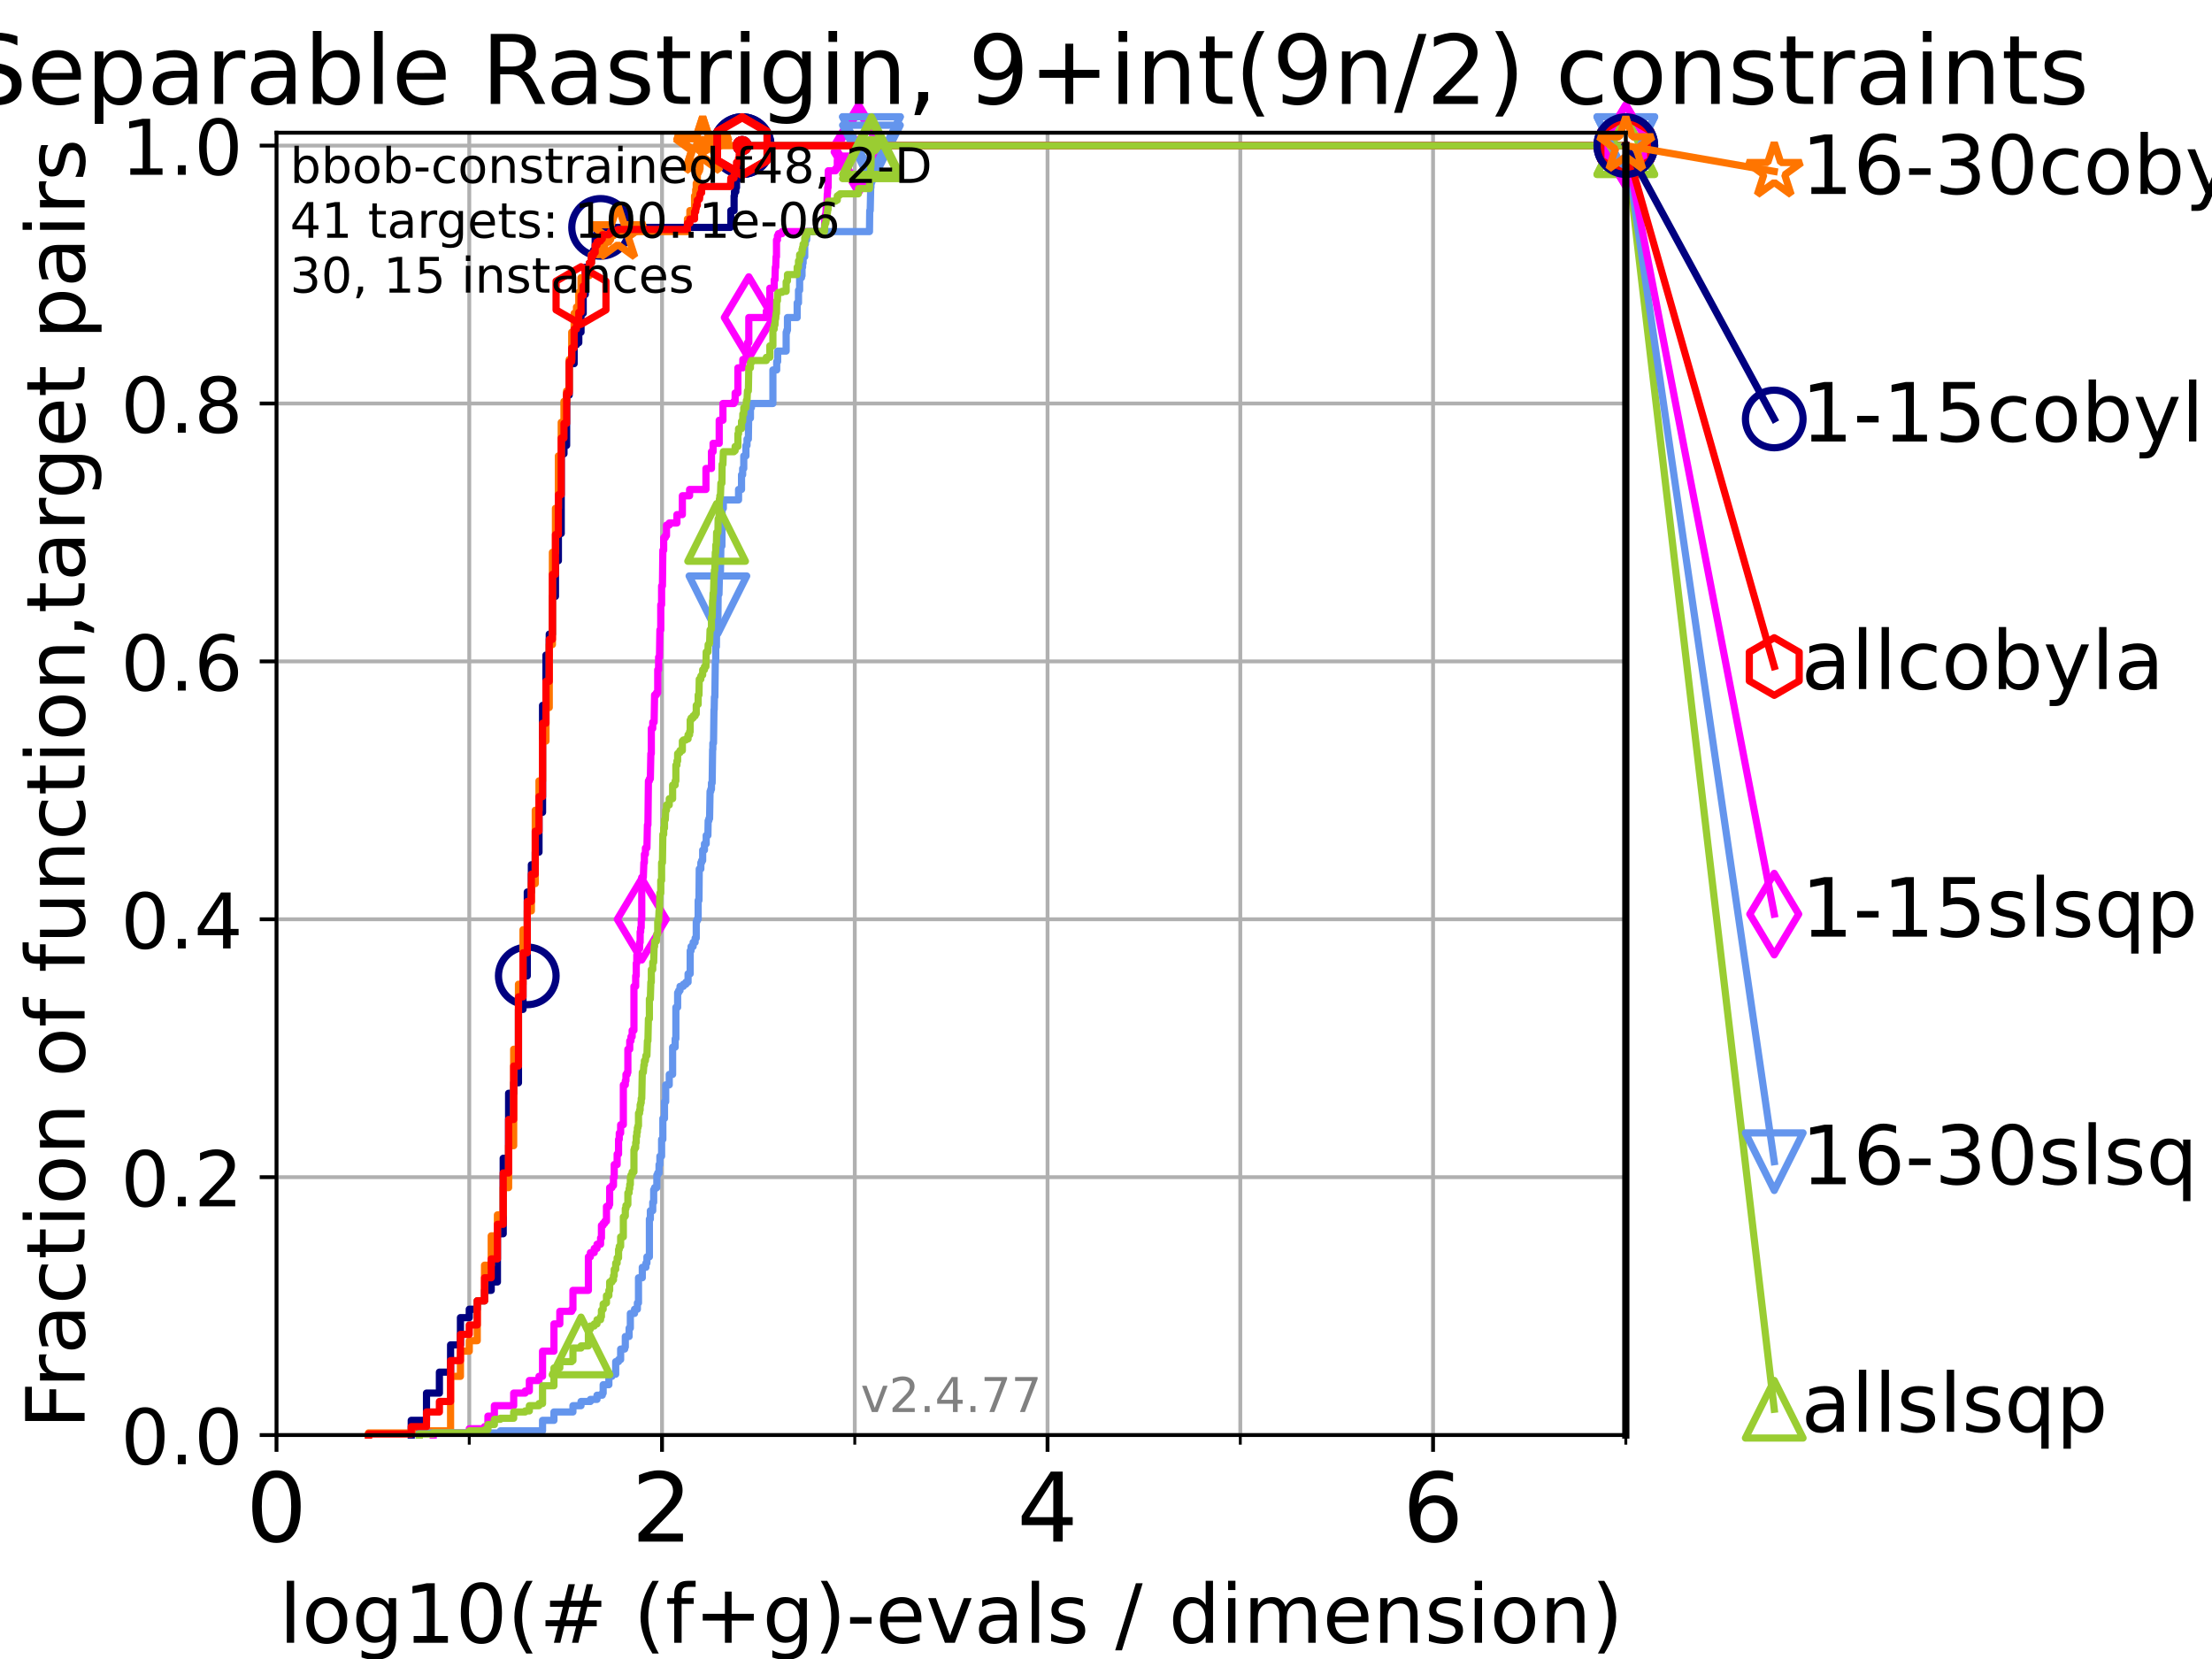 <?xml version="1.0" encoding="utf-8" standalone="no"?>
<!DOCTYPE svg PUBLIC "-//W3C//DTD SVG 1.1//EN"
  "http://www.w3.org/Graphics/SVG/1.1/DTD/svg11.dtd">
<!-- Created with matplotlib (https://matplotlib.org/) -->
<svg height="345.6pt" version="1.1" viewBox="0 0 460.8 345.6" width="460.8pt" xmlns="http://www.w3.org/2000/svg" xmlns:xlink="http://www.w3.org/1999/xlink">
 <defs>
  <style type="text/css">*{stroke-linecap:butt;stroke-linejoin:round;}</style>
 </defs>
 <g id="figure_1">
  <g id="patch_1">
   <path d="M 0 345.6 
L 460.8 345.6 
L 460.8 0 
L 0 0 
z
" style="fill:#ffffff;"/>
  </g>
  <g id="axes_1">
   <g id="patch_2">
    <path d="M 57.6 298.944 
L 338.688 298.944 
L 338.688 27.648 
L 57.6 27.648 
z
" style="fill:#ffffff;"/>
   </g>
   <g id="matplotlib.axis_1">
    <g id="xtick_1">
     <g id="line2d_1">
      <path clip-path="url(#pb939a4c794)" d="M 57.6 298.944 
L 57.6 27.648 
" style="fill:none;stroke:#b0b0b0;stroke-linecap:square;stroke-width:0.8;"/>
     </g>
     <g id="line2d_2">
      <defs>
       <path d="M 0 0 
L 0 3.5 
" id="maaa2d0d5d5" style="stroke:#000000;stroke-width:0.8;"/>
      </defs>
      <g>
       <use style="stroke:#000000;stroke-width:0.8;" x="57.6" xlink:href="#maaa2d0d5d5" y="298.944"/>
      </g>
     </g>
     <g id="text_1">
      <!-- 0 -->
      <g transform="translate(51.237 321.141)scale(0.2 -0.2)">
       <defs>
        <path d="M 31.781 66.406 
Q 24.172 66.406 20.328 58.906 
Q 16.5 51.422 16.5 36.375 
Q 16.5 21.391 20.328 13.891 
Q 24.172 6.391 31.781 6.391 
Q 39.453 6.391 43.281 13.891 
Q 47.125 21.391 47.125 36.375 
Q 47.125 51.422 43.281 58.906 
Q 39.453 66.406 31.781 66.406 
z
M 31.781 74.219 
Q 44.047 74.219 50.516 64.516 
Q 56.984 54.828 56.984 36.375 
Q 56.984 17.969 50.516 8.266 
Q 44.047 -1.422 31.781 -1.422 
Q 19.531 -1.422 13.062 8.266 
Q 6.594 17.969 6.594 36.375 
Q 6.594 54.828 13.062 64.516 
Q 19.531 74.219 31.781 74.219 
z
" id="DejaVuSans-48"/>
       </defs>
       <use xlink:href="#DejaVuSans-48"/>
      </g>
     </g>
    </g>
    <g id="xtick_2">
     <g id="line2d_3">
      <path clip-path="url(#pb939a4c794)" d="M 137.911 298.944 
L 137.911 27.648 
" style="fill:none;stroke:#b0b0b0;stroke-linecap:square;stroke-width:0.8;"/>
     </g>
     <g id="line2d_4">
      <g>
       <use style="stroke:#000000;stroke-width:0.8;" x="137.911" xlink:href="#maaa2d0d5d5" y="298.944"/>
      </g>
     </g>
     <g id="text_2">
      <!-- 2 -->
      <g transform="translate(131.548 321.141)scale(0.2 -0.2)">
       <defs>
        <path d="M 19.188 8.297 
L 53.609 8.297 
L 53.609 0 
L 7.328 0 
L 7.328 8.297 
Q 12.938 14.109 22.625 23.891 
Q 32.328 33.688 34.812 36.531 
Q 39.547 41.844 41.422 45.531 
Q 43.312 49.219 43.312 52.781 
Q 43.312 58.594 39.234 62.25 
Q 35.156 65.922 28.609 65.922 
Q 23.969 65.922 18.812 64.312 
Q 13.672 62.703 7.812 59.422 
L 7.812 69.391 
Q 13.766 71.781 18.938 73 
Q 24.125 74.219 28.422 74.219 
Q 39.75 74.219 46.484 68.547 
Q 53.219 62.891 53.219 53.422 
Q 53.219 48.922 51.531 44.891 
Q 49.859 40.875 45.406 35.406 
Q 44.188 33.984 37.641 27.219 
Q 31.109 20.453 19.188 8.297 
z
" id="DejaVuSans-50"/>
       </defs>
       <use xlink:href="#DejaVuSans-50"/>
      </g>
     </g>
    </g>
    <g id="xtick_3">
     <g id="line2d_5">
      <path clip-path="url(#pb939a4c794)" d="M 218.222 298.944 
L 218.222 27.648 
" style="fill:none;stroke:#b0b0b0;stroke-linecap:square;stroke-width:0.8;"/>
     </g>
     <g id="line2d_6">
      <g>
       <use style="stroke:#000000;stroke-width:0.8;" x="218.222" xlink:href="#maaa2d0d5d5" y="298.944"/>
      </g>
     </g>
     <g id="text_3">
      <!-- 4 -->
      <g transform="translate(211.859 321.141)scale(0.2 -0.2)">
       <defs>
        <path d="M 37.797 64.312 
L 12.891 25.391 
L 37.797 25.391 
z
M 35.203 72.906 
L 47.609 72.906 
L 47.609 25.391 
L 58.016 25.391 
L 58.016 17.188 
L 47.609 17.188 
L 47.609 0 
L 37.797 0 
L 37.797 17.188 
L 4.891 17.188 
L 4.891 26.703 
z
" id="DejaVuSans-52"/>
       </defs>
       <use xlink:href="#DejaVuSans-52"/>
      </g>
     </g>
    </g>
    <g id="xtick_4">
     <g id="line2d_7">
      <path clip-path="url(#pb939a4c794)" d="M 298.533 298.944 
L 298.533 27.648 
" style="fill:none;stroke:#b0b0b0;stroke-linecap:square;stroke-width:0.8;"/>
     </g>
     <g id="line2d_8">
      <g>
       <use style="stroke:#000000;stroke-width:0.8;" x="298.533" xlink:href="#maaa2d0d5d5" y="298.944"/>
      </g>
     </g>
     <g id="text_4">
      <!-- 6 -->
      <g transform="translate(292.17 321.141)scale(0.2 -0.2)">
       <defs>
        <path d="M 33.016 40.375 
Q 26.375 40.375 22.484 35.828 
Q 18.609 31.297 18.609 23.391 
Q 18.609 15.531 22.484 10.953 
Q 26.375 6.391 33.016 6.391 
Q 39.656 6.391 43.531 10.953 
Q 47.406 15.531 47.406 23.391 
Q 47.406 31.297 43.531 35.828 
Q 39.656 40.375 33.016 40.375 
z
M 52.594 71.297 
L 52.594 62.312 
Q 48.875 64.062 45.094 64.984 
Q 41.312 65.922 37.594 65.922 
Q 27.828 65.922 22.672 59.328 
Q 17.531 52.734 16.797 39.406 
Q 19.672 43.656 24.016 45.922 
Q 28.375 48.188 33.594 48.188 
Q 44.578 48.188 50.953 41.516 
Q 57.328 34.859 57.328 23.391 
Q 57.328 12.156 50.688 5.359 
Q 44.047 -1.422 33.016 -1.422 
Q 20.359 -1.422 13.672 8.266 
Q 6.984 17.969 6.984 36.375 
Q 6.984 53.656 15.188 63.938 
Q 23.391 74.219 37.203 74.219 
Q 40.922 74.219 44.703 73.484 
Q 48.484 72.75 52.594 71.297 
z
" id="DejaVuSans-54"/>
       </defs>
       <use xlink:href="#DejaVuSans-54"/>
      </g>
     </g>
    </g>
    <g id="xtick_5">
     <g id="line2d_9">
      <path clip-path="url(#pb939a4c794)" d="M 97.755 298.944 
L 97.755 27.648 
" style="fill:none;stroke:#b0b0b0;stroke-linecap:square;stroke-width:0.8;"/>
     </g>
     <g id="line2d_10">
      <defs>
       <path d="M 0 0 
L 0 2 
" id="m5e199df7dc" style="stroke:#000000;stroke-width:0.6;"/>
      </defs>
      <g>
       <use style="stroke:#000000;stroke-width:0.6;" x="97.755" xlink:href="#m5e199df7dc" y="298.944"/>
      </g>
     </g>
    </g>
    <g id="xtick_6">
     <g id="line2d_11">
      <path clip-path="url(#pb939a4c794)" d="M 178.066 298.944 
L 178.066 27.648 
" style="fill:none;stroke:#b0b0b0;stroke-linecap:square;stroke-width:0.8;"/>
     </g>
     <g id="line2d_12">
      <g>
       <use style="stroke:#000000;stroke-width:0.6;" x="178.066" xlink:href="#m5e199df7dc" y="298.944"/>
      </g>
     </g>
    </g>
    <g id="xtick_7">
     <g id="line2d_13">
      <path clip-path="url(#pb939a4c794)" d="M 258.377 298.944 
L 258.377 27.648 
" style="fill:none;stroke:#b0b0b0;stroke-linecap:square;stroke-width:0.8;"/>
     </g>
     <g id="line2d_14">
      <g>
       <use style="stroke:#000000;stroke-width:0.6;" x="258.377" xlink:href="#m5e199df7dc" y="298.944"/>
      </g>
     </g>
    </g>
    <g id="xtick_8">
     <g id="line2d_15">
      <path clip-path="url(#pb939a4c794)" d="M 338.688 298.944 
L 338.688 27.648 
" style="fill:none;stroke:#b0b0b0;stroke-linecap:square;stroke-width:0.8;"/>
     </g>
     <g id="line2d_16">
      <g>
       <use style="stroke:#000000;stroke-width:0.6;" x="338.688" xlink:href="#m5e199df7dc" y="298.944"/>
      </g>
     </g>
    </g>
    <g id="text_5">
     <!-- log10(# (f+g)-evals / dimension) -->
     <g transform="translate(58.145 342.218)scale(0.17 -0.17)">
      <defs>
       <path d="M 9.422 75.984 
L 18.406 75.984 
L 18.406 0 
L 9.422 0 
z
" id="DejaVuSans-108"/>
       <path d="M 30.609 48.391 
Q 23.391 48.391 19.188 42.75 
Q 14.984 37.109 14.984 27.297 
Q 14.984 17.484 19.156 11.844 
Q 23.344 6.203 30.609 6.203 
Q 37.797 6.203 41.984 11.859 
Q 46.188 17.531 46.188 27.297 
Q 46.188 37.016 41.984 42.703 
Q 37.797 48.391 30.609 48.391 
z
M 30.609 56 
Q 42.328 56 49.016 48.375 
Q 55.719 40.766 55.719 27.297 
Q 55.719 13.875 49.016 6.219 
Q 42.328 -1.422 30.609 -1.422 
Q 18.844 -1.422 12.172 6.219 
Q 5.516 13.875 5.516 27.297 
Q 5.516 40.766 12.172 48.375 
Q 18.844 56 30.609 56 
z
" id="DejaVuSans-111"/>
       <path d="M 45.406 27.984 
Q 45.406 37.75 41.375 43.109 
Q 37.359 48.484 30.078 48.484 
Q 22.859 48.484 18.828 43.109 
Q 14.797 37.75 14.797 27.984 
Q 14.797 18.266 18.828 12.891 
Q 22.859 7.516 30.078 7.516 
Q 37.359 7.516 41.375 12.891 
Q 45.406 18.266 45.406 27.984 
z
M 54.391 6.781 
Q 54.391 -7.172 48.188 -13.984 
Q 42 -20.797 29.203 -20.797 
Q 24.469 -20.797 20.266 -20.094 
Q 16.062 -19.391 12.109 -17.922 
L 12.109 -9.188 
Q 16.062 -11.328 19.922 -12.344 
Q 23.781 -13.375 27.781 -13.375 
Q 36.625 -13.375 41.016 -8.766 
Q 45.406 -4.156 45.406 5.172 
L 45.406 9.625 
Q 42.625 4.781 38.281 2.391 
Q 33.938 0 27.875 0 
Q 17.828 0 11.672 7.656 
Q 5.516 15.328 5.516 27.984 
Q 5.516 40.672 11.672 48.328 
Q 17.828 56 27.875 56 
Q 33.938 56 38.281 53.609 
Q 42.625 51.219 45.406 46.391 
L 45.406 54.688 
L 54.391 54.688 
z
" id="DejaVuSans-103"/>
       <path d="M 12.406 8.297 
L 28.516 8.297 
L 28.516 63.922 
L 10.984 60.406 
L 10.984 69.391 
L 28.422 72.906 
L 38.281 72.906 
L 38.281 8.297 
L 54.391 8.297 
L 54.391 0 
L 12.406 0 
z
" id="DejaVuSans-49"/>
       <path d="M 31 75.875 
Q 24.469 64.656 21.281 53.656 
Q 18.109 42.672 18.109 31.391 
Q 18.109 20.125 21.312 9.062 
Q 24.516 -2 31 -13.188 
L 23.188 -13.188 
Q 15.875 -1.703 12.234 9.375 
Q 8.594 20.453 8.594 31.391 
Q 8.594 42.281 12.203 53.312 
Q 15.828 64.359 23.188 75.875 
z
" id="DejaVuSans-40"/>
       <path d="M 51.125 44 
L 36.922 44 
L 32.812 27.688 
L 47.125 27.688 
z
M 43.797 71.781 
L 38.719 51.516 
L 52.984 51.516 
L 58.109 71.781 
L 65.922 71.781 
L 60.891 51.516 
L 76.125 51.516 
L 76.125 44 
L 58.984 44 
L 54.984 27.688 
L 70.516 27.688 
L 70.516 20.219 
L 53.078 20.219 
L 48 0 
L 40.188 0 
L 45.219 20.219 
L 30.906 20.219 
L 25.875 0 
L 18.016 0 
L 23.094 20.219 
L 7.719 20.219 
L 7.719 27.688 
L 24.906 27.688 
L 29 44 
L 13.281 44 
L 13.281 51.516 
L 30.906 51.516 
L 35.891 71.781 
z
" id="DejaVuSans-35"/>
       <path id="DejaVuSans-32"/>
       <path d="M 37.109 75.984 
L 37.109 68.5 
L 28.516 68.5 
Q 23.688 68.5 21.797 66.547 
Q 19.922 64.594 19.922 59.516 
L 19.922 54.688 
L 34.719 54.688 
L 34.719 47.703 
L 19.922 47.703 
L 19.922 0 
L 10.891 0 
L 10.891 47.703 
L 2.297 47.703 
L 2.297 54.688 
L 10.891 54.688 
L 10.891 58.5 
Q 10.891 67.625 15.141 71.797 
Q 19.391 75.984 28.609 75.984 
z
" id="DejaVuSans-102"/>
       <path d="M 46 62.703 
L 46 35.5 
L 73.188 35.5 
L 73.188 27.203 
L 46 27.203 
L 46 0 
L 37.797 0 
L 37.797 27.203 
L 10.594 27.203 
L 10.594 35.5 
L 37.797 35.5 
L 37.797 62.703 
z
" id="DejaVuSans-43"/>
       <path d="M 8.016 75.875 
L 15.828 75.875 
Q 23.141 64.359 26.781 53.312 
Q 30.422 42.281 30.422 31.391 
Q 30.422 20.453 26.781 9.375 
Q 23.141 -1.703 15.828 -13.188 
L 8.016 -13.188 
Q 14.5 -2 17.703 9.062 
Q 20.906 20.125 20.906 31.391 
Q 20.906 42.672 17.703 53.656 
Q 14.5 64.656 8.016 75.875 
z
" id="DejaVuSans-41"/>
       <path d="M 4.891 31.391 
L 31.203 31.391 
L 31.203 23.391 
L 4.891 23.391 
z
" id="DejaVuSans-45"/>
       <path d="M 56.203 29.594 
L 56.203 25.203 
L 14.891 25.203 
Q 15.484 15.922 20.484 11.062 
Q 25.484 6.203 34.422 6.203 
Q 39.594 6.203 44.453 7.469 
Q 49.312 8.734 54.109 11.281 
L 54.109 2.781 
Q 49.266 0.734 44.188 -0.344 
Q 39.109 -1.422 33.891 -1.422 
Q 20.797 -1.422 13.156 6.188 
Q 5.516 13.812 5.516 26.812 
Q 5.516 40.234 12.766 48.109 
Q 20.016 56 32.328 56 
Q 43.359 56 49.781 48.891 
Q 56.203 41.797 56.203 29.594 
z
M 47.219 32.234 
Q 47.125 39.594 43.094 43.984 
Q 39.062 48.391 32.422 48.391 
Q 24.906 48.391 20.391 44.141 
Q 15.875 39.891 15.188 32.172 
z
" id="DejaVuSans-101"/>
       <path d="M 2.984 54.688 
L 12.5 54.688 
L 29.594 8.797 
L 46.688 54.688 
L 56.203 54.688 
L 35.688 0 
L 23.484 0 
z
" id="DejaVuSans-118"/>
       <path d="M 34.281 27.484 
Q 23.391 27.484 19.188 25 
Q 14.984 22.516 14.984 16.5 
Q 14.984 11.719 18.141 8.906 
Q 21.297 6.109 26.703 6.109 
Q 34.188 6.109 38.703 11.406 
Q 43.219 16.703 43.219 25.484 
L 43.219 27.484 
z
M 52.203 31.203 
L 52.203 0 
L 43.219 0 
L 43.219 8.297 
Q 40.141 3.328 35.547 0.953 
Q 30.953 -1.422 24.312 -1.422 
Q 15.922 -1.422 10.953 3.297 
Q 6 8.016 6 15.922 
Q 6 25.141 12.172 29.828 
Q 18.359 34.516 30.609 34.516 
L 43.219 34.516 
L 43.219 35.406 
Q 43.219 41.609 39.141 45 
Q 35.062 48.391 27.688 48.391 
Q 23 48.391 18.547 47.266 
Q 14.109 46.141 10.016 43.891 
L 10.016 52.203 
Q 14.938 54.109 19.578 55.047 
Q 24.219 56 28.609 56 
Q 40.484 56 46.344 49.844 
Q 52.203 43.703 52.203 31.203 
z
" id="DejaVuSans-97"/>
       <path d="M 44.281 53.078 
L 44.281 44.578 
Q 40.484 46.531 36.375 47.5 
Q 32.281 48.484 27.875 48.484 
Q 21.188 48.484 17.844 46.438 
Q 14.5 44.391 14.5 40.281 
Q 14.5 37.156 16.891 35.375 
Q 19.281 33.594 26.516 31.984 
L 29.594 31.297 
Q 39.156 29.25 43.188 25.516 
Q 47.219 21.781 47.219 15.094 
Q 47.219 7.469 41.188 3.016 
Q 35.156 -1.422 24.609 -1.422 
Q 20.219 -1.422 15.453 -0.562 
Q 10.688 0.297 5.422 2 
L 5.422 11.281 
Q 10.406 8.688 15.234 7.391 
Q 20.062 6.109 24.812 6.109 
Q 31.156 6.109 34.562 8.281 
Q 37.984 10.453 37.984 14.406 
Q 37.984 18.062 35.516 20.016 
Q 33.062 21.969 24.703 23.781 
L 21.578 24.516 
Q 13.234 26.266 9.516 29.906 
Q 5.812 33.547 5.812 39.891 
Q 5.812 47.609 11.281 51.797 
Q 16.75 56 26.812 56 
Q 31.781 56 36.172 55.266 
Q 40.578 54.547 44.281 53.078 
z
" id="DejaVuSans-115"/>
       <path d="M 25.391 72.906 
L 33.688 72.906 
L 8.297 -9.281 
L 0 -9.281 
z
" id="DejaVuSans-47"/>
       <path d="M 45.406 46.391 
L 45.406 75.984 
L 54.391 75.984 
L 54.391 0 
L 45.406 0 
L 45.406 8.203 
Q 42.578 3.328 38.25 0.953 
Q 33.938 -1.422 27.875 -1.422 
Q 17.969 -1.422 11.734 6.484 
Q 5.516 14.406 5.516 27.297 
Q 5.516 40.188 11.734 48.094 
Q 17.969 56 27.875 56 
Q 33.938 56 38.25 53.625 
Q 42.578 51.266 45.406 46.391 
z
M 14.797 27.297 
Q 14.797 17.391 18.875 11.75 
Q 22.953 6.109 30.078 6.109 
Q 37.203 6.109 41.297 11.75 
Q 45.406 17.391 45.406 27.297 
Q 45.406 37.203 41.297 42.844 
Q 37.203 48.484 30.078 48.484 
Q 22.953 48.484 18.875 42.844 
Q 14.797 37.203 14.797 27.297 
z
" id="DejaVuSans-100"/>
       <path d="M 9.422 54.688 
L 18.406 54.688 
L 18.406 0 
L 9.422 0 
z
M 9.422 75.984 
L 18.406 75.984 
L 18.406 64.594 
L 9.422 64.594 
z
" id="DejaVuSans-105"/>
       <path d="M 52 44.188 
Q 55.375 50.25 60.062 53.125 
Q 64.75 56 71.094 56 
Q 79.641 56 84.281 50.016 
Q 88.922 44.047 88.922 33.016 
L 88.922 0 
L 79.891 0 
L 79.891 32.719 
Q 79.891 40.578 77.094 44.375 
Q 74.312 48.188 68.609 48.188 
Q 61.625 48.188 57.562 43.547 
Q 53.516 38.922 53.516 30.906 
L 53.516 0 
L 44.484 0 
L 44.484 32.719 
Q 44.484 40.625 41.703 44.406 
Q 38.922 48.188 33.109 48.188 
Q 26.219 48.188 22.156 43.531 
Q 18.109 38.875 18.109 30.906 
L 18.109 0 
L 9.078 0 
L 9.078 54.688 
L 18.109 54.688 
L 18.109 46.188 
Q 21.188 51.219 25.484 53.609 
Q 29.781 56 35.688 56 
Q 41.656 56 45.828 52.969 
Q 50 49.953 52 44.188 
z
" id="DejaVuSans-109"/>
       <path d="M 54.891 33.016 
L 54.891 0 
L 45.906 0 
L 45.906 32.719 
Q 45.906 40.484 42.875 44.328 
Q 39.844 48.188 33.797 48.188 
Q 26.516 48.188 22.312 43.547 
Q 18.109 38.922 18.109 30.906 
L 18.109 0 
L 9.078 0 
L 9.078 54.688 
L 18.109 54.688 
L 18.109 46.188 
Q 21.344 51.125 25.703 53.562 
Q 30.078 56 35.797 56 
Q 45.219 56 50.047 50.172 
Q 54.891 44.344 54.891 33.016 
z
" id="DejaVuSans-110"/>
      </defs>
      <use xlink:href="#DejaVuSans-108"/>
      <use x="27.783" xlink:href="#DejaVuSans-111"/>
      <use x="88.965" xlink:href="#DejaVuSans-103"/>
      <use x="152.441" xlink:href="#DejaVuSans-49"/>
      <use x="216.064" xlink:href="#DejaVuSans-48"/>
      <use x="279.688" xlink:href="#DejaVuSans-40"/>
      <use x="318.701" xlink:href="#DejaVuSans-35"/>
      <use x="402.49" xlink:href="#DejaVuSans-32"/>
      <use x="434.277" xlink:href="#DejaVuSans-40"/>
      <use x="473.291" xlink:href="#DejaVuSans-102"/>
      <use x="508.496" xlink:href="#DejaVuSans-43"/>
      <use x="592.285" xlink:href="#DejaVuSans-103"/>
      <use x="655.762" xlink:href="#DejaVuSans-41"/>
      <use x="694.775" xlink:href="#DejaVuSans-45"/>
      <use x="730.859" xlink:href="#DejaVuSans-101"/>
      <use x="792.383" xlink:href="#DejaVuSans-118"/>
      <use x="851.562" xlink:href="#DejaVuSans-97"/>
      <use x="912.842" xlink:href="#DejaVuSans-108"/>
      <use x="940.625" xlink:href="#DejaVuSans-115"/>
      <use x="992.725" xlink:href="#DejaVuSans-32"/>
      <use x="1024.512" xlink:href="#DejaVuSans-47"/>
      <use x="1058.203" xlink:href="#DejaVuSans-32"/>
      <use x="1089.99" xlink:href="#DejaVuSans-100"/>
      <use x="1153.467" xlink:href="#DejaVuSans-105"/>
      <use x="1181.25" xlink:href="#DejaVuSans-109"/>
      <use x="1278.662" xlink:href="#DejaVuSans-101"/>
      <use x="1340.186" xlink:href="#DejaVuSans-110"/>
      <use x="1403.564" xlink:href="#DejaVuSans-115"/>
      <use x="1455.664" xlink:href="#DejaVuSans-105"/>
      <use x="1483.447" xlink:href="#DejaVuSans-111"/>
      <use x="1544.629" xlink:href="#DejaVuSans-110"/>
      <use x="1608.008" xlink:href="#DejaVuSans-41"/>
     </g>
    </g>
   </g>
   <g id="matplotlib.axis_2">
    <g id="ytick_1">
     <g id="line2d_17">
      <path clip-path="url(#pb939a4c794)" d="M 57.6 298.944 
L 338.688 298.944 
" style="fill:none;stroke:#b0b0b0;stroke-linecap:square;stroke-width:0.8;"/>
     </g>
     <g id="line2d_18">
      <defs>
       <path d="M 0 0 
L -3.5 0 
" id="m336e655378" style="stroke:#000000;stroke-width:0.8;"/>
      </defs>
      <g>
       <use style="stroke:#000000;stroke-width:0.8;" x="57.6" xlink:href="#m336e655378" y="298.944"/>
      </g>
     </g>
     <g id="text_6">
      <!-- 0.0 -->
      <g transform="translate(25.155 305.023)scale(0.16 -0.16)">
       <defs>
        <path d="M 10.688 12.406 
L 21 12.406 
L 21 0 
L 10.688 0 
z
" id="DejaVuSans-46"/>
       </defs>
       <use xlink:href="#DejaVuSans-48"/>
       <use x="63.623" xlink:href="#DejaVuSans-46"/>
       <use x="95.41" xlink:href="#DejaVuSans-48"/>
      </g>
     </g>
    </g>
    <g id="ytick_2">
     <g id="line2d_19">
      <path clip-path="url(#pb939a4c794)" d="M 57.6 245.222 
L 338.688 245.222 
" style="fill:none;stroke:#b0b0b0;stroke-linecap:square;stroke-width:0.8;"/>
     </g>
     <g id="line2d_20">
      <g>
       <use style="stroke:#000000;stroke-width:0.8;" x="57.6" xlink:href="#m336e655378" y="245.222"/>
      </g>
     </g>
     <g id="text_7">
      <!-- 0.2 -->
      <g transform="translate(25.155 251.301)scale(0.16 -0.16)">
       <use xlink:href="#DejaVuSans-48"/>
       <use x="63.623" xlink:href="#DejaVuSans-46"/>
       <use x="95.41" xlink:href="#DejaVuSans-50"/>
      </g>
     </g>
    </g>
    <g id="ytick_3">
     <g id="line2d_21">
      <path clip-path="url(#pb939a4c794)" d="M 57.6 191.5 
L 338.688 191.5 
" style="fill:none;stroke:#b0b0b0;stroke-linecap:square;stroke-width:0.8;"/>
     </g>
     <g id="line2d_22">
      <g>
       <use style="stroke:#000000;stroke-width:0.8;" x="57.6" xlink:href="#m336e655378" y="191.5"/>
      </g>
     </g>
     <g id="text_8">
      <!-- 0.4 -->
      <g transform="translate(25.155 197.579)scale(0.16 -0.16)">
       <use xlink:href="#DejaVuSans-48"/>
       <use x="63.623" xlink:href="#DejaVuSans-46"/>
       <use x="95.41" xlink:href="#DejaVuSans-52"/>
      </g>
     </g>
    </g>
    <g id="ytick_4">
     <g id="line2d_23">
      <path clip-path="url(#pb939a4c794)" d="M 57.6 137.778 
L 338.688 137.778 
" style="fill:none;stroke:#b0b0b0;stroke-linecap:square;stroke-width:0.8;"/>
     </g>
     <g id="line2d_24">
      <g>
       <use style="stroke:#000000;stroke-width:0.8;" x="57.6" xlink:href="#m336e655378" y="137.778"/>
      </g>
     </g>
     <g id="text_9">
      <!-- 0.6 -->
      <g transform="translate(25.155 143.857)scale(0.16 -0.16)">
       <use xlink:href="#DejaVuSans-48"/>
       <use x="63.623" xlink:href="#DejaVuSans-46"/>
       <use x="95.41" xlink:href="#DejaVuSans-54"/>
      </g>
     </g>
    </g>
    <g id="ytick_5">
     <g id="line2d_25">
      <path clip-path="url(#pb939a4c794)" d="M 57.6 84.056 
L 338.688 84.056 
" style="fill:none;stroke:#b0b0b0;stroke-linecap:square;stroke-width:0.8;"/>
     </g>
     <g id="line2d_26">
      <g>
       <use style="stroke:#000000;stroke-width:0.8;" x="57.6" xlink:href="#m336e655378" y="84.056"/>
      </g>
     </g>
     <g id="text_10">
      <!-- 0.8 -->
      <g transform="translate(25.155 90.135)scale(0.16 -0.16)">
       <defs>
        <path d="M 31.781 34.625 
Q 24.75 34.625 20.719 30.859 
Q 16.703 27.094 16.703 20.516 
Q 16.703 13.922 20.719 10.156 
Q 24.75 6.391 31.781 6.391 
Q 38.812 6.391 42.859 10.172 
Q 46.922 13.969 46.922 20.516 
Q 46.922 27.094 42.891 30.859 
Q 38.875 34.625 31.781 34.625 
z
M 21.922 38.812 
Q 15.578 40.375 12.031 44.719 
Q 8.5 49.078 8.5 55.328 
Q 8.5 64.062 14.719 69.141 
Q 20.953 74.219 31.781 74.219 
Q 42.672 74.219 48.875 69.141 
Q 55.078 64.062 55.078 55.328 
Q 55.078 49.078 51.531 44.719 
Q 48 40.375 41.703 38.812 
Q 48.828 37.156 52.797 32.312 
Q 56.781 27.484 56.781 20.516 
Q 56.781 9.906 50.312 4.234 
Q 43.844 -1.422 31.781 -1.422 
Q 19.734 -1.422 13.25 4.234 
Q 6.781 9.906 6.781 20.516 
Q 6.781 27.484 10.781 32.312 
Q 14.797 37.156 21.922 38.812 
z
M 18.312 54.391 
Q 18.312 48.734 21.844 45.562 
Q 25.391 42.391 31.781 42.391 
Q 38.141 42.391 41.719 45.562 
Q 45.312 48.734 45.312 54.391 
Q 45.312 60.062 41.719 63.234 
Q 38.141 66.406 31.781 66.406 
Q 25.391 66.406 21.844 63.234 
Q 18.312 60.062 18.312 54.391 
z
" id="DejaVuSans-56"/>
       </defs>
       <use xlink:href="#DejaVuSans-48"/>
       <use x="63.623" xlink:href="#DejaVuSans-46"/>
       <use x="95.41" xlink:href="#DejaVuSans-56"/>
      </g>
     </g>
    </g>
    <g id="ytick_6">
     <g id="line2d_27">
      <path clip-path="url(#pb939a4c794)" d="M 57.6 30.334 
L 338.688 30.334 
" style="fill:none;stroke:#b0b0b0;stroke-linecap:square;stroke-width:0.8;"/>
     </g>
     <g id="line2d_28">
      <g>
       <use style="stroke:#000000;stroke-width:0.8;" x="57.6" xlink:href="#m336e655378" y="30.334"/>
      </g>
     </g>
     <g id="text_11">
      <!-- 1.0 -->
      <g transform="translate(25.155 36.413)scale(0.16 -0.16)">
       <use xlink:href="#DejaVuSans-49"/>
       <use x="63.623" xlink:href="#DejaVuSans-46"/>
       <use x="95.41" xlink:href="#DejaVuSans-48"/>
      </g>
     </g>
    </g>
    <g id="text_12">
     <!-- Fraction of function,target pairs -->
     <g transform="translate(17.62 297.681)rotate(-90)scale(0.17 -0.17)">
      <defs>
       <path d="M 9.812 72.906 
L 51.703 72.906 
L 51.703 64.594 
L 19.672 64.594 
L 19.672 43.109 
L 48.578 43.109 
L 48.578 34.812 
L 19.672 34.812 
L 19.672 0 
L 9.812 0 
z
" id="DejaVuSans-70"/>
       <path d="M 41.109 46.297 
Q 39.594 47.172 37.812 47.578 
Q 36.031 48 33.891 48 
Q 26.266 48 22.188 43.047 
Q 18.109 38.094 18.109 28.812 
L 18.109 0 
L 9.078 0 
L 9.078 54.688 
L 18.109 54.688 
L 18.109 46.188 
Q 20.953 51.172 25.484 53.578 
Q 30.031 56 36.531 56 
Q 37.453 56 38.578 55.875 
Q 39.703 55.766 41.062 55.516 
z
" id="DejaVuSans-114"/>
       <path d="M 48.781 52.594 
L 48.781 44.188 
Q 44.969 46.297 41.141 47.344 
Q 37.312 48.391 33.406 48.391 
Q 24.656 48.391 19.812 42.844 
Q 14.984 37.312 14.984 27.297 
Q 14.984 17.281 19.812 11.734 
Q 24.656 6.203 33.406 6.203 
Q 37.312 6.203 41.141 7.25 
Q 44.969 8.297 48.781 10.406 
L 48.781 2.094 
Q 45.016 0.344 40.984 -0.531 
Q 36.969 -1.422 32.422 -1.422 
Q 20.062 -1.422 12.781 6.344 
Q 5.516 14.109 5.516 27.297 
Q 5.516 40.672 12.859 48.328 
Q 20.219 56 33.016 56 
Q 37.156 56 41.109 55.141 
Q 45.062 54.297 48.781 52.594 
z
" id="DejaVuSans-99"/>
       <path d="M 18.312 70.219 
L 18.312 54.688 
L 36.812 54.688 
L 36.812 47.703 
L 18.312 47.703 
L 18.312 18.016 
Q 18.312 11.328 20.141 9.422 
Q 21.969 7.516 27.594 7.516 
L 36.812 7.516 
L 36.812 0 
L 27.594 0 
Q 17.188 0 13.234 3.875 
Q 9.281 7.766 9.281 18.016 
L 9.281 47.703 
L 2.688 47.703 
L 2.688 54.688 
L 9.281 54.688 
L 9.281 70.219 
z
" id="DejaVuSans-116"/>
       <path d="M 8.5 21.578 
L 8.5 54.688 
L 17.484 54.688 
L 17.484 21.922 
Q 17.484 14.156 20.5 10.266 
Q 23.531 6.391 29.594 6.391 
Q 36.859 6.391 41.078 11.031 
Q 45.312 15.672 45.312 23.688 
L 45.312 54.688 
L 54.297 54.688 
L 54.297 0 
L 45.312 0 
L 45.312 8.406 
Q 42.047 3.422 37.719 1 
Q 33.406 -1.422 27.688 -1.422 
Q 18.266 -1.422 13.375 4.438 
Q 8.5 10.297 8.5 21.578 
z
M 31.109 56 
z
" id="DejaVuSans-117"/>
       <path d="M 11.719 12.406 
L 22.016 12.406 
L 22.016 4 
L 14.016 -11.625 
L 7.719 -11.625 
L 11.719 4 
z
" id="DejaVuSans-44"/>
       <path d="M 18.109 8.203 
L 18.109 -20.797 
L 9.078 -20.797 
L 9.078 54.688 
L 18.109 54.688 
L 18.109 46.391 
Q 20.953 51.266 25.266 53.625 
Q 29.594 56 35.594 56 
Q 45.562 56 51.781 48.094 
Q 58.016 40.188 58.016 27.297 
Q 58.016 14.406 51.781 6.484 
Q 45.562 -1.422 35.594 -1.422 
Q 29.594 -1.422 25.266 0.953 
Q 20.953 3.328 18.109 8.203 
z
M 48.688 27.297 
Q 48.688 37.203 44.609 42.844 
Q 40.531 48.484 33.406 48.484 
Q 26.266 48.484 22.188 42.844 
Q 18.109 37.203 18.109 27.297 
Q 18.109 17.391 22.188 11.75 
Q 26.266 6.109 33.406 6.109 
Q 40.531 6.109 44.609 11.75 
Q 48.688 17.391 48.688 27.297 
z
" id="DejaVuSans-112"/>
      </defs>
      <use xlink:href="#DejaVuSans-70"/>
      <use x="50.27" xlink:href="#DejaVuSans-114"/>
      <use x="91.383" xlink:href="#DejaVuSans-97"/>
      <use x="152.662" xlink:href="#DejaVuSans-99"/>
      <use x="207.643" xlink:href="#DejaVuSans-116"/>
      <use x="246.852" xlink:href="#DejaVuSans-105"/>
      <use x="274.635" xlink:href="#DejaVuSans-111"/>
      <use x="335.816" xlink:href="#DejaVuSans-110"/>
      <use x="399.195" xlink:href="#DejaVuSans-32"/>
      <use x="430.982" xlink:href="#DejaVuSans-111"/>
      <use x="492.164" xlink:href="#DejaVuSans-102"/>
      <use x="527.369" xlink:href="#DejaVuSans-32"/>
      <use x="559.156" xlink:href="#DejaVuSans-102"/>
      <use x="594.361" xlink:href="#DejaVuSans-117"/>
      <use x="657.74" xlink:href="#DejaVuSans-110"/>
      <use x="721.119" xlink:href="#DejaVuSans-99"/>
      <use x="776.1" xlink:href="#DejaVuSans-116"/>
      <use x="815.309" xlink:href="#DejaVuSans-105"/>
      <use x="843.092" xlink:href="#DejaVuSans-111"/>
      <use x="904.273" xlink:href="#DejaVuSans-110"/>
      <use x="967.652" xlink:href="#DejaVuSans-44"/>
      <use x="999.439" xlink:href="#DejaVuSans-116"/>
      <use x="1038.648" xlink:href="#DejaVuSans-97"/>
      <use x="1099.928" xlink:href="#DejaVuSans-114"/>
      <use x="1139.291" xlink:href="#DejaVuSans-103"/>
      <use x="1202.768" xlink:href="#DejaVuSans-101"/>
      <use x="1264.291" xlink:href="#DejaVuSans-116"/>
      <use x="1303.5" xlink:href="#DejaVuSans-32"/>
      <use x="1335.287" xlink:href="#DejaVuSans-112"/>
      <use x="1398.764" xlink:href="#DejaVuSans-97"/>
      <use x="1460.043" xlink:href="#DejaVuSans-105"/>
      <use x="1487.826" xlink:href="#DejaVuSans-114"/>
      <use x="1528.939" xlink:href="#DejaVuSans-115"/>
     </g>
    </g>
   </g>
   <g id="line2d_29">
    <defs>
     <path d="M 0 1.5 
C 0.398 1.5 0.779 1.342 1.061 1.061 
C 1.342 0.779 1.5 0.398 1.5 0 
C 1.5 -0.398 1.342 -0.779 1.061 -1.061 
C 0.779 -1.342 0.398 -1.5 0 -1.5 
C -0.398 -1.5 -0.779 -1.342 -1.061 -1.061 
C -1.342 -0.779 -1.5 -0.398 -1.5 0 
C -1.5 0.398 -1.342 0.779 -1.061 1.061 
C -0.779 1.342 -0.398 1.5 0 1.5 
z
" id="m860ce09b6e" style="stroke:#000080;"/>
    </defs>
    <g>
     <use style="fill:#000080;stroke:#000080;" x="154.608" xlink:href="#m860ce09b6e" y="30.334"/>
     <use style="fill:#000080;stroke:#000080;" x="154.608" xlink:href="#m860ce09b6e" y="30.334"/>
    </g>
   </g>
   <g id="line2d_30">
    <path d="M 85.667 298.944 
L 85.667 295.887 
L 88.847 295.887 
L 88.847 290.209 
L 91.535 290.209 
L 91.535 285.841 
L 93.864 285.841 
L 93.864 280.163 
L 95.918 280.163 
L 95.918 274.485 
L 97.755 274.485 
L 97.755 272.738 
L 99.418 272.738 
L 99.418 270.991 
L 100.935 270.991 
L 100.935 268.807 
L 102.331 268.807 
L 102.331 267.06 
L 103.623 267.06 
L 103.623 257.015 
L 104.826 257.015 
L 104.826 241.291 
L 105.952 241.291 
L 105.952 227.751 
L 107.009 227.751 
L 107.009 225.568 
L 108.006 225.568 
L 108.006 210.281 
L 108.949 210.281 
L 108.949 203.293 
L 109.843 203.293 
L 109.843 185.822 
L 110.694 185.822 
L 110.694 180.144 
L 111.506 180.144 
L 111.506 177.524 
L 112.281 177.524 
L 112.281 169.225 
L 113.023 169.225 
L 113.023 146.95 
L 113.735 146.95 
L 113.735 136.468 
L 114.419 136.468 
L 114.419 132.1 
L 115.077 132.1 
L 115.077 124.238 
L 115.711 124.238 
L 115.711 116.813 
L 116.323 116.813 
L 116.323 111.135 
L 116.914 111.135 
L 116.914 94.538 
L 117.486 94.538 
L 117.486 92.791 
L 118.04 92.791 
L 118.04 82.309 
L 118.577 82.309 
L 118.577 75.758 
L 119.603 75.758 
L 119.603 71.827 
L 120.094 71.827 
L 120.094 71.39 
L 120.572 71.39 
L 120.572 69.206 
L 121.037 69.206 
L 121.037 65.275 
L 121.49 65.275 
L 121.49 61.344 
L 121.931 61.344 
L 121.931 55.666 
L 122.782 55.666 
L 122.782 54.793 
L 123.193 54.793 
L 123.193 53.483 
L 123.594 53.483 
L 123.594 52.172 
L 123.985 52.172 
L 123.985 49.115 
L 124.369 49.115 
L 124.369 47.805 
L 125.111 47.805 
L 125.111 47.368 
L 152.169 47.368 
L 152.169 46.931 
L 152.246 46.931 
L 152.246 43.874 
L 152.922 43.874 
L 152.922 40.816 
L 152.996 40.816 
L 152.996 39.943 
L 153.287 39.943 
L 153.287 39.069 
L 153.431 39.069 
L 153.431 37.322 
L 153.785 37.322 
L 153.785 36.886 
L 153.855 36.886 
L 153.855 35.575 
L 153.995 35.575 
L 153.995 33.828 
L 154.201 33.828 
L 154.201 32.955 
L 154.27 32.955 
L 154.27 30.771 
L 154.608 30.771 
L 154.608 30.334 
L 338.688 30.334 
" style="fill:none;stroke:#000080;stroke-linecap:square;stroke-width:1.5;"/>
   </g>
   <g id="line2d_31">
    <defs>
     <path d="M 0 6 
C 1.591 6 3.117 5.368 4.243 4.243 
C 5.368 3.117 6 1.591 6 0 
C 6 -1.591 5.368 -3.117 4.243 -4.243 
C 3.117 -5.368 1.591 -6 0 -6 
C -1.591 -6 -3.117 -5.368 -4.243 -4.243 
C -5.368 -3.117 -6 -1.591 -6 0 
C -6 1.591 -5.368 3.117 -4.243 4.243 
C -3.117 5.368 -1.591 6 0 6 
z
" id="m85805288cf" style="stroke:#000080;stroke-width:1.5;"/>
    </defs>
    <g>
     <use style="fill-opacity:0;stroke:#000080;stroke-width:1.5;" x="109.843" xlink:href="#m85805288cf" y="203.293"/>
     <use style="fill-opacity:0;stroke:#000080;stroke-width:1.5;" x="125.111" xlink:href="#m85805288cf" y="47.368"/>
     <use style="fill-opacity:0;stroke:#000080;stroke-width:1.5;" x="154.608" xlink:href="#m85805288cf" y="30.334"/>
     <use style="fill-opacity:0;stroke:#000080;stroke-width:1.5;" x="154.608" xlink:href="#m85805288cf" y="30.334"/>
     <use style="fill-opacity:0;stroke:#000080;stroke-width:1.5;" x="338.688" xlink:href="#m85805288cf" y="30.334"/>
    </g>
   </g>
   <g id="line2d_32">
    <path style="fill:none;stroke:#000080;stroke-linecap:square;stroke-width:1.5;"/>
    <g/>
   </g>
   <g id="line2d_33">
    <defs>
     <path d="M 0 1.5 
C 0.398 1.5 0.779 1.342 1.061 1.061 
C 1.342 0.779 1.5 0.398 1.5 0 
C 1.5 -0.398 1.342 -0.779 1.061 -1.061 
C 0.779 -1.342 0.398 -1.5 0 -1.5 
C -0.398 -1.5 -0.779 -1.342 -1.061 -1.061 
C -1.342 -0.779 -1.5 -0.398 -1.5 0 
C -1.5 0.398 -1.342 0.779 -1.061 1.061 
C -0.779 1.342 -0.398 1.5 0 1.5 
z
" id="m9b7cb6ce37" style="stroke:#ff00ff;"/>
    </defs>
    <g>
     <use style="fill:#ff00ff;stroke:#ff00ff;" x="178.867" xlink:href="#m9b7cb6ce37" y="30.334"/>
     <use style="fill:#ff00ff;stroke:#ff00ff;" x="178.867" xlink:href="#m9b7cb6ce37" y="30.334"/>
    </g>
   </g>
   <g id="line2d_34">
    <path d="M 90.243 298.944 
L 90.243 298.507 
L 97.755 298.507 
L 97.755 297.634 
L 100.935 297.634 
L 100.935 297.197 
L 101.647 297.197 
L 101.647 295.013 
L 102.989 295.013 
L 102.989 292.829 
L 107.009 292.829 
L 107.009 290.209 
L 109.402 290.209 
L 109.402 289.772 
L 110.274 289.772 
L 110.274 287.588 
L 112.281 287.588 
L 112.281 286.715 
L 113.023 286.715 
L 113.023 281.473 
L 115.397 281.473 
L 115.397 275.796 
L 116.621 275.796 
L 116.621 273.175 
L 119.097 273.175 
L 119.097 272.738 
L 119.352 272.738 
L 119.352 268.807 
L 122.573 268.807 
L 122.573 261.819 
L 122.989 261.819 
L 122.989 260.946 
L 123.791 260.946 
L 123.791 260.072 
L 124.369 260.072 
L 124.369 259.198 
L 125.111 259.198 
L 125.111 257.888 
L 125.292 257.888 
L 125.292 255.268 
L 125.648 255.268 
L 125.648 254.831 
L 125.996 254.831 
L 125.996 254.394 
L 126.338 254.394 
L 126.338 251.337 
L 126.839 251.337 
L 126.839 250.9 
L 127.003 250.9 
L 127.003 247.406 
L 127.485 247.406 
L 127.485 246.969 
L 127.799 246.969 
L 127.799 245.222 
L 127.954 245.222 
L 127.954 242.601 
L 128.561 242.601 
L 128.561 240.418 
L 128.856 240.418 
L 128.856 237.36 
L 129.002 237.36 
L 129.002 236.05 
L 129.291 236.05 
L 129.291 234.303 
L 129.853 234.303 
L 129.853 226.004 
L 130.264 226.004 
L 130.264 225.131 
L 130.398 225.131 
L 130.398 223.821 
L 130.665 223.821 
L 130.665 223.384 
L 130.796 223.384 
L 130.796 218.579 
L 131.185 218.579 
L 131.185 216.832 
L 131.44 216.832 
L 131.44 215.959 
L 131.691 215.959 
L 131.691 214.649 
L 132.06 214.649 
L 132.06 205.476 
L 132.423 205.476 
L 132.423 203.293 
L 132.542 203.293 
L 132.542 200.672 
L 132.66 200.672 
L 132.66 198.925 
L 132.777 198.925 
L 132.777 198.488 
L 132.894 198.488 
L 132.894 197.615 
L 133.239 197.615 
L 133.239 196.304 
L 133.353 196.304 
L 133.353 194.121 
L 133.466 194.121 
L 133.466 193.247 
L 133.578 193.247 
L 133.578 191.5 
L 133.689 191.5 
L 133.689 182.765 
L 134.019 182.765 
L 134.128 179.707 
L 134.236 179.707 
L 134.236 177.96 
L 134.45 177.96 
L 134.45 176.65 
L 134.766 176.65 
L 134.87 171.846 
L 134.974 171.846 
L 135.077 162.674 
L 135.281 162.674 
L 135.281 162.237 
L 135.482 162.237 
L 135.582 156.996 
L 135.682 156.996 
L 135.682 151.755 
L 135.976 151.755 
L 135.976 150.444 
L 136.266 150.444 
L 136.362 144.766 
L 136.739 144.766 
L 136.739 144.33 
L 137.016 144.33 
L 137.016 139.525 
L 137.199 139.525 
L 137.199 136.905 
L 137.38 136.905 
L 137.469 131.227 
L 137.647 131.227 
L 137.647 125.985 
L 137.823 125.985 
L 137.823 122.055 
L 137.998 122.055 
L 138.084 114.63 
L 138.256 114.63 
L 138.256 112.009 
L 138.595 112.009 
L 138.595 111.572 
L 138.845 111.572 
L 138.845 109.388 
L 139.414 109.388 
L 139.414 108.952 
L 141.018 108.952 
L 141.018 107.205 
L 142.148 107.205 
L 142.148 103.274 
L 143.654 103.274 
L 143.654 101.963 
L 147.062 101.963 
L 147.062 97.596 
L 148.21 97.596 
L 148.21 94.102 
L 148.545 94.102 
L 148.545 92.355 
L 149.824 92.355 
L 149.824 87.55 
L 150.599 87.55 
L 150.599 84.056 
L 152.885 84.056 
L 152.885 83.619 
L 153.142 83.619 
L 153.142 81.872 
L 153.715 81.872 
L 153.715 76.631 
L 154.741 76.631 
L 154.741 74.884 
L 155.489 74.884 
L 155.489 74.011 
L 155.71 74.011 
L 155.71 71.39 
L 155.991 71.39 
L 155.991 66.149 
L 159.633 66.149 
L 159.633 64.838 
L 160.37 64.838 
L 160.37 60.034 
L 161.284 60.034 
L 161.284 58.287 
L 161.443 58.287 
L 161.511 55.666 
L 161.601 55.666 
L 161.668 53.483 
L 161.757 53.483 
L 161.757 49.988 
L 161.956 49.988 
L 161.956 49.115 
L 162.152 49.115 
L 162.152 48.678 
L 162.917 48.678 
L 162.917 48.241 
L 171.746 48.241 
L 171.834 45.184 
L 171.921 45.184 
L 171.921 44.747 
L 172.032 44.747 
L 172.143 43 
L 172.252 43 
L 172.337 40.38 
L 172.374 40.38 
L 172.422 39.069 
L 172.506 39.069 
L 172.542 35.575 
L 174.055 35.575 
L 174.055 35.139 
L 174.424 35.139 
L 174.424 33.391 
L 174.711 33.391 
L 174.711 32.955 
L 174.995 32.955 
L 174.995 32.518 
L 178.809 32.518 
L 178.867 30.334 
L 338.688 30.334 
L 338.688 30.334 
" style="fill:none;stroke:#ff00ff;stroke-linecap:square;stroke-width:1.5;"/>
   </g>
   <g id="line2d_35">
    <defs>
     <path d="M -0 8.485 
L 5.091 0 
L 0 -8.485 
L -5.091 -0 
z
" id="m475e9c5af2" style="stroke:#ff00ff;stroke-linejoin:miter;stroke-width:1.5;"/>
    </defs>
    <g>
     <use style="fill-opacity:0;stroke:#ff00ff;stroke-linejoin:miter;stroke-width:1.5;" x="133.689" xlink:href="#m475e9c5af2" y="191.5"/>
     <use style="fill-opacity:0;stroke:#ff00ff;stroke-linejoin:miter;stroke-width:1.5;" x="155.991" xlink:href="#m475e9c5af2" y="66.149"/>
     <use style="fill-opacity:0;stroke:#ff00ff;stroke-linejoin:miter;stroke-width:1.5;" x="178.867" xlink:href="#m475e9c5af2" y="31.644"/>
     <use style="fill-opacity:0;stroke:#ff00ff;stroke-linejoin:miter;stroke-width:1.5;" x="178.867" xlink:href="#m475e9c5af2" y="30.334"/>
     <use style="fill-opacity:0;stroke:#ff00ff;stroke-linejoin:miter;stroke-width:1.5;" x="338.688" xlink:href="#m475e9c5af2" y="30.334"/>
    </g>
   </g>
   <g id="line2d_36">
    <path style="fill:none;stroke:#ff00ff;stroke-linecap:square;stroke-width:1.5;"/>
    <g/>
   </g>
   <g id="line2d_37">
    <defs>
     <path d="M 0 1.5 
C 0.398 1.5 0.779 1.342 1.061 1.061 
C 1.342 0.779 1.5 0.398 1.5 0 
C 1.5 -0.398 1.342 -0.779 1.061 -1.061 
C 0.779 -1.342 0.398 -1.5 0 -1.5 
C -0.398 -1.5 -0.779 -1.342 -1.061 -1.061 
C -1.342 -0.779 -1.5 -0.398 -1.5 0 
C -1.5 0.398 -1.342 0.779 -1.061 1.061 
C -0.779 1.342 -0.398 1.5 0 1.5 
z
" id="mc88cec3319" style="stroke:#ff7500;"/>
    </defs>
    <g>
     <use style="fill:#ff7500;stroke:#ff7500;" x="146.378" xlink:href="#mc88cec3319" y="30.334"/>
     <use style="fill:#ff7500;stroke:#ff7500;" x="146.378" xlink:href="#mc88cec3319" y="30.334"/>
    </g>
   </g>
   <g id="line2d_38">
    <path d="M 76.759 298.944 
L 76.759 298.507 
L 88.847 298.507 
L 88.847 298.07 
L 93.864 298.07 
L 93.864 286.715 
L 95.918 286.715 
L 95.918 281.473 
L 97.755 281.473 
L 97.755 279.29 
L 99.418 279.29 
L 99.418 270.991 
L 100.935 270.991 
L 100.935 263.566 
L 102.331 263.566 
L 102.331 257.451 
L 103.623 257.451 
L 103.623 253.084 
L 104.826 253.084 
L 104.826 247.406 
L 105.952 247.406 
L 105.952 238.671 
L 107.009 238.671 
L 107.009 218.579 
L 108.006 218.579 
L 108.006 205.04 
L 108.949 205.04 
L 108.949 193.684 
L 109.843 193.684 
L 109.843 189.753 
L 110.694 189.753 
L 110.694 184.075 
L 111.506 184.075 
L 111.506 168.788 
L 112.281 168.788 
L 112.281 162.674 
L 113.023 162.674 
L 113.023 154.375 
L 113.735 154.375 
L 113.735 147.387 
L 114.419 147.387 
L 114.419 134.284 
L 115.077 134.284 
L 115.077 115.066 
L 115.711 115.066 
L 115.711 105.894 
L 116.323 105.894 
L 116.323 94.975 
L 116.914 94.975 
L 116.914 87.987 
L 117.486 87.987 
L 117.486 83.619 
L 118.04 83.619 
L 118.04 81.435 
L 118.577 81.435 
L 118.577 74.884 
L 119.097 74.884 
L 119.097 69.206 
L 119.603 69.206 
L 119.603 65.275 
L 120.094 65.275 
L 120.094 63.965 
L 120.572 63.965 
L 120.572 60.908 
L 121.037 60.908 
L 121.037 57.85 
L 121.931 57.85 
L 121.931 57.413 
L 122.782 57.413 
L 122.782 54.793 
L 123.193 54.793 
L 123.193 53.046 
L 124.744 53.046 
L 124.744 52.609 
L 125.111 52.609 
L 125.111 52.172 
L 125.471 52.172 
L 125.471 50.425 
L 126.839 50.425 
L 126.839 49.988 
L 127.165 49.988 
L 127.165 49.115 
L 127.799 49.115 
L 127.799 48.678 
L 128.709 48.678 
L 128.709 48.241 
L 143.209 48.241 
L 143.209 45.621 
L 143.716 45.621 
L 143.716 43.874 
L 144.689 43.874 
L 144.689 40.816 
L 144.924 40.816 
L 144.924 39.506 
L 145.04 39.506 
L 145.04 38.196 
L 145.27 38.196 
L 145.27 36.012 
L 145.497 36.012 
L 145.497 35.575 
L 145.722 35.575 
L 145.722 35.139 
L 145.833 35.139 
L 145.833 33.391 
L 145.943 33.391 
L 145.943 32.955 
L 146.162 32.955 
L 146.162 30.771 
L 146.378 30.771 
L 146.378 30.334 
L 338.688 30.334 
" style="fill:none;stroke:#ff7500;stroke-linecap:square;stroke-width:1.5;"/>
   </g>
   <g id="line2d_39">
    <defs>
     <path d="M 0 -6 
L -1.347 -1.854 
L -5.706 -1.854 
L -2.18 0.708 
L -3.527 4.854 
L -0 2.292 
L 3.527 4.854 
L 2.18 0.708 
L 5.706 -1.854 
L 1.347 -1.854 
z
" id="m9eef03da05" style="stroke:#ff7500;stroke-linejoin:bevel;stroke-width:1.5;"/>
    </defs>
    <g>
     <use style="fill-opacity:0;stroke:#ff7500;stroke-linejoin:bevel;stroke-width:1.5;" x="128.709" xlink:href="#m9eef03da05" y="48.678"/>
     <use style="fill-opacity:0;stroke:#ff7500;stroke-linejoin:bevel;stroke-width:1.5;" x="146.378" xlink:href="#m9eef03da05" y="30.771"/>
     <use style="fill-opacity:0;stroke:#ff7500;stroke-linejoin:bevel;stroke-width:1.5;" x="146.378" xlink:href="#m9eef03da05" y="30.334"/>
     <use style="fill-opacity:0;stroke:#ff7500;stroke-linejoin:bevel;stroke-width:1.5;" x="146.378" xlink:href="#m9eef03da05" y="30.334"/>
     <use style="fill-opacity:0;stroke:#ff7500;stroke-linejoin:bevel;stroke-width:1.5;" x="338.688" xlink:href="#m9eef03da05" y="30.334"/>
    </g>
   </g>
   <g id="line2d_40">
    <path style="fill:none;stroke:#ff7500;stroke-linecap:square;stroke-width:1.5;"/>
    <g/>
   </g>
   <g id="line2d_41">
    <defs>
     <path d="M 0 1.5 
C 0.398 1.5 0.779 1.342 1.061 1.061 
C 1.342 0.779 1.5 0.398 1.5 0 
C 1.5 -0.398 1.342 -0.779 1.061 -1.061 
C 0.779 -1.342 0.398 -1.5 0 -1.5 
C -0.398 -1.5 -0.779 -1.342 -1.061 -1.061 
C -1.342 -0.779 -1.5 -0.398 -1.5 0 
C -1.5 0.398 -1.342 0.779 -1.061 1.061 
C -0.779 1.342 -0.398 1.5 0 1.5 
z
" id="md8720b28b3" style="stroke:#6495ed;"/>
    </defs>
    <g>
     <use style="fill:#6495ed;stroke:#6495ed;" x="181.534" xlink:href="#md8720b28b3" y="30.334"/>
     <use style="fill:#6495ed;stroke:#6495ed;" x="181.534" xlink:href="#md8720b28b3" y="30.334"/>
    </g>
   </g>
   <g id="line2d_42">
    <path d="M 87.33 298.944 
L 87.33 298.507 
L 104.235 298.507 
L 104.235 298.07 
L 113.023 298.07 
L 113.023 295.887 
L 115.397 295.887 
L 115.397 294.14 
L 119.352 294.14 
L 119.352 292.829 
L 121.037 292.829 
L 121.037 291.956 
L 122.989 291.956 
L 122.989 291.519 
L 124.369 291.519 
L 124.369 290.645 
L 125.471 290.645 
L 125.471 290.209 
L 125.648 290.209 
L 125.648 288.462 
L 126.839 288.462 
L 126.839 286.715 
L 127.485 286.715 
L 127.485 286.278 
L 128.26 286.278 
L 128.26 283.657 
L 128.856 283.657 
L 128.856 283.22 
L 129.291 283.22 
L 129.291 281.037 
L 130.128 281.037 
L 130.128 280.6 
L 130.264 280.6 
L 130.264 278.416 
L 131.056 278.416 
L 131.056 276.669 
L 131.313 276.669 
L 131.313 273.612 
L 132.182 273.612 
L 132.182 272.738 
L 132.777 272.738 
L 132.777 271.428 
L 133.01 271.428 
L 133.01 266.187 
L 133.8 266.187 
L 133.8 264.003 
L 134.556 264.003 
L 134.556 263.129 
L 134.766 263.129 
L 134.766 261.819 
L 135.281 261.819 
L 135.281 253.957 
L 135.482 253.957 
L 135.482 252.21 
L 135.976 252.21 
L 135.976 250.463 
L 136.17 250.463 
L 136.17 247.843 
L 136.362 247.843 
L 136.362 247.406 
L 136.832 247.406 
L 136.832 244.785 
L 137.016 244.785 
L 137.016 244.348 
L 137.29 244.348 
L 137.29 242.601 
L 137.469 242.601 
L 137.469 240.854 
L 137.823 240.854 
L 137.823 237.36 
L 138.084 237.36 
L 138.084 232.993 
L 138.426 232.993 
L 138.426 229.499 
L 138.678 229.499 
L 138.678 226.004 
L 139.414 226.004 
L 139.414 223.821 
L 140.119 223.821 
L 140.119 218.143 
L 140.649 218.143 
L 140.649 216.396 
L 140.797 216.396 
L 140.797 209.844 
L 141.163 209.844 
L 141.163 206.787 
L 141.379 206.787 
L 141.379 206.35 
L 141.662 206.35 
L 141.662 205.476 
L 142.352 205.476 
L 142.352 205.04 
L 142.884 205.04 
L 142.884 204.603 
L 143.337 204.603 
L 143.337 202.856 
L 143.779 202.856 
L 143.779 198.052 
L 143.965 198.052 
L 143.965 197.178 
L 144.391 197.178 
L 144.391 196.304 
L 144.807 196.304 
L 144.807 195.431 
L 145.04 195.431 
L 145.04 191.937 
L 145.213 191.937 
L 145.213 191.5 
L 145.441 191.5 
L 145.441 187.569 
L 145.61 187.569 
L 145.666 181.018 
L 145.998 181.018 
L 145.998 179.707 
L 146.162 179.707 
L 146.162 179.271 
L 146.378 179.271 
L 146.378 177.087 
L 146.749 177.087 
L 146.749 175.777 
L 147.113 175.777 
L 147.113 174.029 
L 147.47 174.029 
L 147.52 170.972 
L 147.67 170.972 
L 147.67 170.535 
L 147.819 170.535 
L 147.918 164.857 
L 148.064 164.857 
L 148.064 164.421 
L 148.21 164.421 
L 148.21 163.11 
L 148.354 163.11 
L 148.45 156.122 
L 148.497 156.122 
L 148.497 154.812 
L 148.639 154.812 
L 148.733 147.824 
L 148.78 147.824 
L 148.827 145.203 
L 148.92 145.203 
L 149.012 137.778 
L 149.104 137.778 
L 149.104 134.721 
L 149.241 134.721 
L 149.287 129.48 
L 149.557 129.48 
L 149.602 123.802 
L 149.779 123.802 
L 149.868 120.307 
L 149.955 120.307 
L 149.955 118.997 
L 150.086 118.997 
L 150.172 113.756 
L 150.387 113.756 
L 150.429 105.894 
L 150.683 105.894 
L 150.683 104.147 
L 153.855 104.147 
L 153.855 101.963 
L 154.473 101.963 
L 154.473 98.906 
L 154.708 98.906 
L 154.708 97.596 
L 154.939 97.596 
L 154.939 94.975 
L 155.393 94.975 
L 155.393 92.791 
L 155.616 92.791 
L 155.616 91.481 
L 155.898 91.481 
L 155.96 87.113 
L 156.328 87.113 
L 156.328 84.93 
L 156.539 84.93 
L 156.539 84.056 
L 161.008 84.056 
L 161.008 77.068 
L 161.801 77.068 
L 161.801 75.321 
L 161.999 75.321 
L 161.999 73.137 
L 163.769 73.137 
L 163.769 69.206 
L 163.907 69.206 
L 163.907 68.769 
L 164.044 68.769 
L 164.044 66.149 
L 166.065 66.149 
L 166.065 63.091 
L 166.341 63.091 
L 166.341 60.471 
L 166.578 60.471 
L 166.578 57.85 
L 166.962 57.85 
L 166.962 57.413 
L 167.077 57.413 
L 167.077 55.666 
L 167.191 55.666 
L 167.191 54.793 
L 167.304 54.793 
L 167.304 53.483 
L 167.64 53.483 
L 167.64 50.862 
L 167.783 50.862 
L 167.783 49.988 
L 168.032 49.988 
L 168.141 48.241 
L 181.129 48.241 
L 181.18 43.874 
L 181.282 43.874 
L 181.383 39.069 
L 181.434 39.069 
L 181.534 30.334 
L 338.688 30.334 
L 338.688 30.334 
" style="fill:none;stroke:#6495ed;stroke-linecap:square;stroke-width:1.5;"/>
   </g>
   <g id="line2d_43">
    <defs>
     <path d="M -0 6 
L 6 -6 
L -6 -6 
z
" id="m37070738f2" style="stroke:#6495ed;stroke-linejoin:miter;stroke-width:1.5;"/>
    </defs>
    <g>
     <use style="fill-opacity:0;stroke:#6495ed;stroke-linejoin:miter;stroke-width:1.5;" x="149.557" xlink:href="#m37070738f2" y="125.985"/>
     <use style="fill-opacity:0;stroke:#6495ed;stroke-linejoin:miter;stroke-width:1.5;" x="181.534" xlink:href="#m37070738f2" y="32.081"/>
     <use style="fill-opacity:0;stroke:#6495ed;stroke-linejoin:miter;stroke-width:1.5;" x="181.534" xlink:href="#m37070738f2" y="30.334"/>
     <use style="fill-opacity:0;stroke:#6495ed;stroke-linejoin:miter;stroke-width:1.5;" x="181.534" xlink:href="#m37070738f2" y="30.334"/>
     <use style="fill-opacity:0;stroke:#6495ed;stroke-linejoin:miter;stroke-width:1.5;" x="338.688" xlink:href="#m37070738f2" y="30.334"/>
    </g>
   </g>
   <g id="line2d_44">
    <path style="fill:none;stroke:#6495ed;stroke-linecap:square;stroke-width:1.5;"/>
    <g/>
   </g>
   <g id="line2d_45">
    <defs>
     <path d="M 0 1.5 
C 0.398 1.5 0.779 1.342 1.061 1.061 
C 1.342 0.779 1.5 0.398 1.5 0 
C 1.5 -0.398 1.342 -0.779 1.061 -1.061 
C 0.779 -1.342 0.398 -1.5 0 -1.5 
C -0.398 -1.5 -0.779 -1.342 -1.061 -1.061 
C -1.342 -0.779 -1.5 -0.398 -1.5 0 
C -1.5 0.398 -1.342 0.779 -1.061 1.061 
C -0.779 1.342 -0.398 1.5 0 1.5 
z
" id="m462fa0732b" style="stroke:#ff0000;"/>
    </defs>
    <g>
     <use style="fill:#ff0000;stroke:#ff0000;" x="154.608" xlink:href="#m462fa0732b" y="30.334"/>
     <use style="fill:#ff0000;stroke:#ff0000;" x="154.608" xlink:href="#m462fa0732b" y="30.334"/>
    </g>
   </g>
   <g id="line2d_46">
    <path d="M 76.759 298.944 
L 76.759 298.726 
L 85.667 298.726 
L 85.667 297.197 
L 88.847 297.197 
L 88.847 294.14 
L 91.535 294.14 
L 91.535 291.956 
L 93.864 291.956 
L 93.864 283.439 
L 95.918 283.439 
L 95.918 277.979 
L 97.755 277.979 
L 97.755 276.014 
L 99.418 276.014 
L 99.418 270.991 
L 100.935 270.991 
L 100.935 266.187 
L 102.331 266.187 
L 102.331 262.256 
L 103.623 262.256 
L 103.623 255.049 
L 104.826 255.049 
L 104.826 244.348 
L 105.952 244.348 
L 105.952 233.211 
L 107.009 233.211 
L 107.009 222.074 
L 108.006 222.074 
L 108.006 207.66 
L 108.949 207.66 
L 108.949 198.488 
L 109.843 198.488 
L 109.843 187.788 
L 110.694 187.788 
L 110.694 182.11 
L 111.506 182.11 
L 111.506 173.156 
L 112.281 173.156 
L 112.281 165.949 
L 113.023 165.949 
L 113.023 150.663 
L 113.735 150.663 
L 113.735 141.927 
L 114.419 141.927 
L 114.419 133.192 
L 115.077 133.192 
L 115.077 119.652 
L 115.711 119.652 
L 115.711 111.354 
L 116.323 111.354 
L 116.323 103.055 
L 116.914 103.055 
L 116.914 91.263 
L 117.486 91.263 
L 117.486 88.205 
L 118.04 88.205 
L 118.04 81.872 
L 118.577 81.872 
L 118.577 75.321 
L 119.097 75.321 
L 119.097 72.482 
L 119.603 72.482 
L 119.603 68.551 
L 120.094 68.551 
L 120.094 67.677 
L 120.572 67.677 
L 120.572 65.057 
L 121.037 65.057 
L 121.037 61.563 
L 121.49 61.563 
L 121.49 59.597 
L 121.931 59.597 
L 121.931 56.54 
L 122.782 56.54 
L 122.782 54.793 
L 123.193 54.793 
L 123.193 53.264 
L 123.594 53.264 
L 123.594 52.609 
L 123.985 52.609 
L 123.985 51.08 
L 124.369 51.08 
L 124.369 50.425 
L 124.744 50.425 
L 124.744 50.207 
L 125.111 50.207 
L 125.111 49.77 
L 125.471 49.77 
L 125.471 48.897 
L 126.839 48.897 
L 126.839 48.678 
L 127.165 48.678 
L 127.165 48.241 
L 127.799 48.241 
L 127.799 48.023 
L 128.709 48.023 
L 128.709 47.805 
L 143.209 47.805 
L 143.209 46.494 
L 143.716 46.494 
L 143.716 45.621 
L 144.689 45.621 
L 144.689 44.092 
L 144.924 44.092 
L 144.924 43.437 
L 145.04 43.437 
L 145.04 42.782 
L 145.27 42.782 
L 145.27 41.69 
L 145.497 41.69 
L 145.497 41.472 
L 145.722 41.472 
L 145.833 40.38 
L 145.943 40.38 
L 145.943 40.161 
L 146.162 40.161 
L 146.162 39.069 
L 146.378 39.069 
L 146.378 38.851 
L 152.169 38.851 
L 152.246 37.104 
L 152.922 37.104 
L 152.996 35.139 
L 153.287 35.139 
L 153.287 34.702 
L 153.431 34.702 
L 153.431 33.828 
L 153.785 33.828 
L 153.855 32.955 
L 153.995 32.955 
L 153.995 32.081 
L 154.201 32.081 
L 154.27 30.552 
L 154.608 30.552 
L 154.608 30.334 
L 338.688 30.334 
L 338.688 30.334 
" style="fill:none;stroke:#ff0000;stroke-linecap:square;stroke-width:1.5;"/>
   </g>
   <g id="line2d_47">
    <defs>
     <path d="M 0 -6 
L -5.196 -3 
L -5.196 3 
L -0 6 
L 5.196 3 
L 5.196 -3 
z
" id="m0e816ff6e5" style="stroke:#ff0000;stroke-linejoin:miter;stroke-width:1.5;"/>
    </defs>
    <g>
     <use style="fill-opacity:0;stroke:#ff0000;stroke-linejoin:miter;stroke-width:1.5;" x="121.037" xlink:href="#m0e816ff6e5" y="61.563"/>
     <use style="fill-opacity:0;stroke:#ff0000;stroke-linejoin:miter;stroke-width:1.5;" x="154.608" xlink:href="#m0e816ff6e5" y="30.552"/>
     <use style="fill-opacity:0;stroke:#ff0000;stroke-linejoin:miter;stroke-width:1.5;" x="154.608" xlink:href="#m0e816ff6e5" y="30.334"/>
     <use style="fill-opacity:0;stroke:#ff0000;stroke-linejoin:miter;stroke-width:1.5;" x="154.608" xlink:href="#m0e816ff6e5" y="30.334"/>
     <use style="fill-opacity:0;stroke:#ff0000;stroke-linejoin:miter;stroke-width:1.5;" x="338.688" xlink:href="#m0e816ff6e5" y="30.334"/>
    </g>
   </g>
   <g id="line2d_48">
    <path style="fill:none;stroke:#ff0000;stroke-linecap:square;stroke-width:1.5;"/>
    <g/>
   </g>
   <g id="line2d_49">
    <defs>
     <path d="M 0 1.5 
C 0.398 1.5 0.779 1.342 1.061 1.061 
C 1.342 0.779 1.5 0.398 1.5 0 
C 1.5 -0.398 1.342 -0.779 1.061 -1.061 
C 0.779 -1.342 0.398 -1.5 0 -1.5 
C -0.398 -1.5 -0.779 -1.342 -1.061 -1.061 
C -1.342 -0.779 -1.5 -0.398 -1.5 0 
C -1.5 0.398 -1.342 0.779 -1.061 1.061 
C -0.779 1.342 -0.398 1.5 0 1.5 
z
" id="m09cc1f4e6f" style="stroke:#9acd32;"/>
    </defs>
    <g>
     <use style="fill:#9acd32;stroke:#9acd32;" x="181.534" xlink:href="#m09cc1f4e6f" y="30.334"/>
     <use style="fill:#9acd32;stroke:#9acd32;" x="181.534" xlink:href="#m09cc1f4e6f" y="30.334"/>
    </g>
   </g>
   <g id="line2d_50">
    <path d="M 87.33 298.944 
L 87.33 298.726 
L 90.243 298.726 
L 90.243 298.507 
L 97.755 298.507 
L 97.755 298.07 
L 100.935 298.07 
L 100.935 297.852 
L 101.647 297.852 
L 101.647 296.76 
L 102.989 296.76 
L 102.989 295.668 
L 104.235 295.668 
L 104.235 295.45 
L 107.009 295.45 
L 107.009 294.14 
L 109.402 294.14 
L 109.402 293.921 
L 110.274 293.921 
L 110.274 292.829 
L 112.281 292.829 
L 112.281 292.393 
L 113.023 292.393 
L 113.023 288.68 
L 115.397 288.68 
L 115.397 284.968 
L 116.621 284.968 
L 116.621 283.657 
L 119.097 283.657 
L 119.097 283.439 
L 119.352 283.439 
L 119.352 280.818 
L 121.037 280.818 
L 121.037 280.382 
L 122.573 280.382 
L 122.573 276.887 
L 122.989 276.887 
L 122.989 276.232 
L 123.791 276.232 
L 123.791 275.796 
L 124.369 275.796 
L 124.369 274.922 
L 125.111 274.922 
L 125.111 274.267 
L 125.292 274.267 
L 125.292 272.957 
L 125.471 272.957 
L 125.471 272.738 
L 125.648 272.738 
L 125.648 271.646 
L 125.996 271.646 
L 125.996 271.428 
L 126.338 271.428 
L 126.338 269.899 
L 126.839 269.899 
L 126.839 268.807 
L 127.003 268.807 
L 127.003 267.06 
L 127.485 267.06 
L 127.485 266.623 
L 127.799 266.623 
L 127.799 265.75 
L 127.954 265.75 
L 127.954 264.44 
L 128.26 264.44 
L 128.26 263.129 
L 128.561 263.129 
L 128.561 262.037 
L 128.856 262.037 
L 128.856 260.29 
L 129.002 260.29 
L 129.002 259.635 
L 129.291 259.635 
L 129.291 257.67 
L 129.853 257.67 
L 129.853 253.521 
L 130.128 253.521 
L 130.128 253.302 
L 130.264 253.302 
L 130.264 251.773 
L 130.398 251.773 
L 130.398 251.118 
L 130.665 251.118 
L 130.665 250.9 
L 130.796 250.9 
L 130.796 248.498 
L 131.056 248.498 
L 131.056 247.624 
L 131.185 247.624 
L 131.185 246.751 
L 131.313 246.751 
L 131.313 245.222 
L 131.44 245.222 
L 131.44 244.785 
L 131.691 244.785 
L 131.691 244.13 
L 132.06 244.13 
L 132.06 239.544 
L 132.182 239.544 
L 132.182 239.107 
L 132.423 239.107 
L 132.423 238.015 
L 132.542 238.015 
L 132.542 236.705 
L 132.66 236.705 
L 132.66 235.832 
L 132.777 235.832 
L 132.777 234.958 
L 132.894 234.958 
L 132.894 234.521 
L 133.01 234.521 
L 133.01 231.901 
L 133.239 231.901 
L 133.239 231.246 
L 133.353 231.246 
L 133.353 230.154 
L 133.466 230.154 
L 133.466 229.717 
L 133.578 229.717 
L 133.578 228.843 
L 133.689 228.843 
L 133.8 223.384 
L 134.019 223.384 
L 134.128 221.855 
L 134.236 221.855 
L 134.236 220.982 
L 134.45 220.982 
L 134.556 219.89 
L 134.766 219.89 
L 134.87 216.832 
L 134.974 216.832 
L 135.077 212.246 
L 135.281 212.246 
L 135.281 208.097 
L 135.482 208.097 
L 135.582 204.603 
L 135.682 204.603 
L 135.682 201.982 
L 135.976 201.982 
L 135.976 200.454 
L 136.17 200.454 
L 136.266 197.178 
L 136.362 197.178 
L 136.362 196.086 
L 136.739 196.086 
L 136.832 194.557 
L 137.016 194.557 
L 137.016 191.937 
L 137.199 191.937 
L 137.29 189.753 
L 137.38 189.753 
L 137.469 186.04 
L 137.647 186.04 
L 137.647 183.42 
L 137.823 183.42 
L 137.823 179.707 
L 137.998 179.707 
L 138.084 173.811 
L 138.256 173.811 
L 138.256 172.501 
L 138.426 172.501 
L 138.426 170.754 
L 138.595 170.754 
L 138.678 168.788 
L 138.845 168.788 
L 138.845 167.696 
L 139.414 167.696 
L 139.414 166.386 
L 140.119 166.386 
L 140.119 163.547 
L 140.649 163.547 
L 140.649 162.674 
L 140.797 162.674 
L 140.797 159.398 
L 141.018 159.398 
L 141.018 158.524 
L 141.163 158.524 
L 141.163 156.996 
L 141.379 156.996 
L 141.379 156.777 
L 141.662 156.777 
L 141.662 156.341 
L 142.148 156.341 
L 142.148 154.375 
L 142.352 154.375 
L 142.352 154.157 
L 142.884 154.157 
L 142.884 153.938 
L 143.337 153.938 
L 143.337 153.065 
L 143.654 153.065 
L 143.654 152.41 
L 143.779 152.41 
L 143.779 150.007 
L 143.965 150.007 
L 143.965 149.571 
L 144.391 149.571 
L 144.391 149.134 
L 144.807 149.134 
L 144.807 148.697 
L 145.04 148.697 
L 145.04 146.95 
L 145.213 146.95 
L 145.213 146.732 
L 145.441 146.732 
L 145.441 144.766 
L 145.61 144.766 
L 145.666 141.491 
L 145.998 141.491 
L 145.998 140.835 
L 146.162 140.835 
L 146.162 140.617 
L 146.378 140.617 
L 146.378 139.525 
L 146.749 139.525 
L 146.749 138.87 
L 147.062 138.87 
L 147.113 135.813 
L 147.47 135.813 
L 147.52 134.284 
L 147.67 134.284 
L 147.67 134.066 
L 147.819 134.066 
L 147.918 131.227 
L 148.064 131.227 
L 148.064 131.008 
L 148.21 131.008 
L 148.21 128.606 
L 148.354 128.606 
L 148.45 125.112 
L 148.497 125.112 
L 148.545 123.583 
L 148.639 123.583 
L 148.733 120.089 
L 148.78 120.089 
L 148.827 118.779 
L 148.92 118.779 
L 149.012 115.066 
L 149.104 115.066 
L 149.104 113.538 
L 149.241 113.538 
L 149.287 110.917 
L 149.557 110.917 
L 149.602 108.078 
L 149.779 108.078 
L 149.868 103.929 
L 149.955 103.929 
L 149.955 103.274 
L 150.086 103.274 
L 150.172 100.653 
L 150.387 100.653 
L 150.429 96.722 
L 150.599 96.722 
L 150.683 94.102 
L 152.885 94.102 
L 152.885 93.883 
L 153.142 93.883 
L 153.142 93.01 
L 153.715 93.01 
L 153.715 90.389 
L 153.855 90.389 
L 153.855 89.297 
L 154.473 89.297 
L 154.473 87.769 
L 154.708 87.769 
L 154.741 86.24 
L 154.939 86.24 
L 154.939 84.93 
L 155.393 84.93 
L 155.489 83.401 
L 155.616 83.401 
L 155.71 81.435 
L 155.898 81.435 
L 155.991 76.631 
L 156.328 76.631 
L 156.328 75.539 
L 156.539 75.539 
L 156.539 75.102 
L 159.633 75.102 
L 159.633 74.447 
L 160.37 74.447 
L 160.37 72.045 
L 161.008 72.045 
L 161.008 68.551 
L 161.284 68.551 
L 161.284 67.677 
L 161.443 67.677 
L 161.511 66.367 
L 161.601 66.367 
L 161.668 65.275 
L 161.757 65.275 
L 161.801 62.655 
L 161.956 62.655 
L 161.999 61.126 
L 162.152 61.126 
L 162.152 60.908 
L 162.917 60.908 
L 162.917 60.689 
L 163.769 60.689 
L 163.769 58.724 
L 163.907 58.724 
L 163.907 58.505 
L 164.044 58.505 
L 164.044 57.195 
L 166.065 57.195 
L 166.065 55.666 
L 166.341 55.666 
L 166.341 54.356 
L 166.578 54.356 
L 166.578 53.046 
L 166.962 53.046 
L 166.962 52.827 
L 167.077 52.827 
L 167.077 51.954 
L 167.191 51.954 
L 167.191 51.517 
L 167.304 51.517 
L 167.304 50.862 
L 167.64 50.862 
L 167.64 49.552 
L 167.783 49.552 
L 167.783 49.115 
L 168.032 49.115 
L 168.141 48.241 
L 171.746 48.241 
L 171.834 46.713 
L 171.921 46.713 
L 171.921 46.494 
L 172.032 46.494 
L 172.143 45.621 
L 172.252 45.621 
L 172.337 44.311 
L 172.374 44.311 
L 172.422 43.655 
L 172.506 43.655 
L 172.542 41.908 
L 174.055 41.908 
L 174.055 41.69 
L 174.424 41.69 
L 174.424 40.816 
L 174.711 40.816 
L 174.711 40.598 
L 174.995 40.598 
L 174.995 40.38 
L 178.809 40.38 
L 178.867 39.288 
L 181.129 39.288 
L 181.18 37.104 
L 181.282 37.104 
L 181.383 34.702 
L 181.434 34.702 
L 181.534 30.334 
L 338.688 30.334 
L 338.688 30.334 
" style="fill:none;stroke:#9acd32;stroke-linecap:square;stroke-width:1.5;"/>
   </g>
   <g id="line2d_51">
    <defs>
     <path d="M 0 -6 
L -6 6 
L 6 6 
z
" id="mded9a053a8" style="stroke:#9acd32;stroke-linejoin:miter;stroke-width:1.5;"/>
    </defs>
    <g>
     <use style="fill-opacity:0;stroke:#9acd32;stroke-linejoin:miter;stroke-width:1.5;" x="121.037" xlink:href="#mded9a053a8" y="280.382"/>
     <use style="fill-opacity:0;stroke:#9acd32;stroke-linejoin:miter;stroke-width:1.5;" x="149.287" xlink:href="#mded9a053a8" y="110.917"/>
     <use style="fill-opacity:0;stroke:#9acd32;stroke-linejoin:miter;stroke-width:1.5;" x="181.534" xlink:href="#mded9a053a8" y="31.208"/>
     <use style="fill-opacity:0;stroke:#9acd32;stroke-linejoin:miter;stroke-width:1.5;" x="181.534" xlink:href="#mded9a053a8" y="30.334"/>
     <use style="fill-opacity:0;stroke:#9acd32;stroke-linejoin:miter;stroke-width:1.5;" x="338.688" xlink:href="#mded9a053a8" y="30.334"/>
    </g>
   </g>
   <g id="line2d_52">
    <path style="fill:none;stroke:#9acd32;stroke-linecap:square;stroke-width:1.5;"/>
    <g/>
   </g>
   <g id="line2d_53">
    <path d="M 338.688 30.334 
L 369.608 293.572 
" style="fill:none;stroke:#9acd32;stroke-linecap:square;stroke-width:1.5;"/>
    <g>
     <use style="fill-opacity:0;stroke:#9acd32;stroke-linejoin:miter;stroke-width:1.5;" x="338.688" xlink:href="#mded9a053a8" y="30.334"/>
     <use style="fill-opacity:0;stroke:#9acd32;stroke-linejoin:miter;stroke-width:1.5;" x="369.608" xlink:href="#mded9a053a8" y="293.572"/>
    </g>
   </g>
   <g id="line2d_54">
    <path d="M 338.688 30.334 
L 369.608 241.999 
" style="fill:none;stroke:#6495ed;stroke-linecap:square;stroke-width:1.5;"/>
    <g>
     <use style="fill-opacity:0;stroke:#6495ed;stroke-linejoin:miter;stroke-width:1.5;" x="338.688" xlink:href="#m37070738f2" y="30.334"/>
     <use style="fill-opacity:0;stroke:#6495ed;stroke-linejoin:miter;stroke-width:1.5;" x="369.608" xlink:href="#m37070738f2" y="241.999"/>
    </g>
   </g>
   <g id="line2d_55">
    <path d="M 338.688 30.334 
L 369.608 190.426 
" style="fill:none;stroke:#ff00ff;stroke-linecap:square;stroke-width:1.5;"/>
    <g>
     <use style="fill-opacity:0;stroke:#ff00ff;stroke-linejoin:miter;stroke-width:1.5;" x="338.688" xlink:href="#m475e9c5af2" y="30.334"/>
     <use style="fill-opacity:0;stroke:#ff00ff;stroke-linejoin:miter;stroke-width:1.5;" x="369.608" xlink:href="#m475e9c5af2" y="190.426"/>
    </g>
   </g>
   <g id="line2d_56">
    <path d="M 338.688 30.334 
L 369.608 138.852 
" style="fill:none;stroke:#ff0000;stroke-linecap:square;stroke-width:1.5;"/>
    <g>
     <use style="fill-opacity:0;stroke:#ff0000;stroke-linejoin:miter;stroke-width:1.5;" x="338.688" xlink:href="#m0e816ff6e5" y="30.334"/>
     <use style="fill-opacity:0;stroke:#ff0000;stroke-linejoin:miter;stroke-width:1.5;" x="369.608" xlink:href="#m0e816ff6e5" y="138.852"/>
    </g>
   </g>
   <g id="line2d_57">
    <path d="M 338.688 30.334 
L 369.608 87.279 
" style="fill:none;stroke:#000080;stroke-linecap:square;stroke-width:1.5;"/>
    <g>
     <use style="fill-opacity:0;stroke:#000080;stroke-width:1.5;" x="338.688" xlink:href="#m85805288cf" y="30.334"/>
     <use style="fill-opacity:0;stroke:#000080;stroke-width:1.5;" x="369.608" xlink:href="#m85805288cf" y="87.279"/>
    </g>
   </g>
   <g id="line2d_58">
    <path d="M 338.688 30.334 
L 369.608 35.706 
" style="fill:none;stroke:#ff7500;stroke-linecap:square;stroke-width:1.5;"/>
    <g>
     <use style="fill-opacity:0;stroke:#ff7500;stroke-linejoin:bevel;stroke-width:1.5;" x="338.688" xlink:href="#m9eef03da05" y="30.334"/>
     <use style="fill-opacity:0;stroke:#ff7500;stroke-linejoin:bevel;stroke-width:1.5;" x="369.608" xlink:href="#m9eef03da05" y="35.706"/>
    </g>
   </g>
   <g id="line2d_59">
    <path d="M 338.688 298.944 
L 338.688 30.334 
" style="fill:none;stroke:#000000;stroke-linecap:square;stroke-width:1.5;"/>
   </g>
   <g id="patch_3">
    <path d="M 57.6 298.944 
L 57.6 27.648 
" style="fill:none;stroke:#000000;stroke-linecap:square;stroke-linejoin:miter;stroke-width:0.8;"/>
   </g>
   <g id="patch_4">
    <path d="M 338.688 298.944 
L 338.688 27.648 
" style="fill:none;stroke:#000000;stroke-linecap:square;stroke-linejoin:miter;stroke-width:0.8;"/>
   </g>
   <g id="patch_5">
    <path d="M 57.6 298.944 
L 338.688 298.944 
" style="fill:none;stroke:#000000;stroke-linecap:square;stroke-linejoin:miter;stroke-width:0.8;"/>
   </g>
   <g id="patch_6">
    <path d="M 57.6 27.648 
L 338.688 27.648 
" style="fill:none;stroke:#000000;stroke-linecap:square;stroke-linejoin:miter;stroke-width:0.8;"/>
   </g>
   <g id="text_13">
    <!-- allslsqp -->
    <g transform="translate(375.229 298.263)scale(0.17 -0.17)">
     <defs>
      <path d="M 14.797 27.297 
Q 14.797 17.391 18.875 11.75 
Q 22.953 6.109 30.078 6.109 
Q 37.203 6.109 41.297 11.75 
Q 45.406 17.391 45.406 27.297 
Q 45.406 37.203 41.297 42.844 
Q 37.203 48.484 30.078 48.484 
Q 22.953 48.484 18.875 42.844 
Q 14.797 37.203 14.797 27.297 
z
M 45.406 8.203 
Q 42.578 3.328 38.25 0.953 
Q 33.938 -1.422 27.875 -1.422 
Q 17.969 -1.422 11.734 6.484 
Q 5.516 14.406 5.516 27.297 
Q 5.516 40.188 11.734 48.094 
Q 17.969 56 27.875 56 
Q 33.938 56 38.25 53.625 
Q 42.578 51.266 45.406 46.391 
L 45.406 54.688 
L 54.391 54.688 
L 54.391 -20.797 
L 45.406 -20.797 
z
" id="DejaVuSans-113"/>
     </defs>
     <use xlink:href="#DejaVuSans-97"/>
     <use x="61.279" xlink:href="#DejaVuSans-108"/>
     <use x="89.062" xlink:href="#DejaVuSans-108"/>
     <use x="116.846" xlink:href="#DejaVuSans-115"/>
     <use x="168.945" xlink:href="#DejaVuSans-108"/>
     <use x="196.729" xlink:href="#DejaVuSans-115"/>
     <use x="248.828" xlink:href="#DejaVuSans-113"/>
     <use x="312.305" xlink:href="#DejaVuSans-112"/>
    </g>
   </g>
   <g id="text_14">
    <!-- 16-30slsq -->
    <g transform="translate(375.229 246.69)scale(0.17 -0.17)">
     <defs>
      <path d="M 40.578 39.312 
Q 47.656 37.797 51.625 33 
Q 55.609 28.219 55.609 21.188 
Q 55.609 10.406 48.188 4.484 
Q 40.766 -1.422 27.094 -1.422 
Q 22.516 -1.422 17.656 -0.516 
Q 12.797 0.391 7.625 2.203 
L 7.625 11.719 
Q 11.719 9.328 16.594 8.109 
Q 21.484 6.891 26.812 6.891 
Q 36.078 6.891 40.938 10.547 
Q 45.797 14.203 45.797 21.188 
Q 45.797 27.641 41.281 31.266 
Q 36.766 34.906 28.719 34.906 
L 20.219 34.906 
L 20.219 43.016 
L 29.109 43.016 
Q 36.375 43.016 40.234 45.922 
Q 44.094 48.828 44.094 54.297 
Q 44.094 59.906 40.109 62.906 
Q 36.141 65.922 28.719 65.922 
Q 24.656 65.922 20.016 65.031 
Q 15.375 64.156 9.812 62.312 
L 9.812 71.094 
Q 15.438 72.656 20.344 73.438 
Q 25.25 74.219 29.594 74.219 
Q 40.828 74.219 47.359 69.109 
Q 53.906 64.016 53.906 55.328 
Q 53.906 49.266 50.438 45.094 
Q 46.969 40.922 40.578 39.312 
z
" id="DejaVuSans-51"/>
     </defs>
     <use xlink:href="#DejaVuSans-49"/>
     <use x="63.623" xlink:href="#DejaVuSans-54"/>
     <use x="127.246" xlink:href="#DejaVuSans-45"/>
     <use x="163.33" xlink:href="#DejaVuSans-51"/>
     <use x="226.953" xlink:href="#DejaVuSans-48"/>
     <use x="290.576" xlink:href="#DejaVuSans-115"/>
     <use x="342.676" xlink:href="#DejaVuSans-108"/>
     <use x="370.459" xlink:href="#DejaVuSans-115"/>
     <use x="422.559" xlink:href="#DejaVuSans-113"/>
    </g>
   </g>
   <g id="text_15">
    <!-- 1-15slsqp -->
    <g transform="translate(375.229 195.117)scale(0.17 -0.17)">
     <defs>
      <path d="M 10.797 72.906 
L 49.516 72.906 
L 49.516 64.594 
L 19.828 64.594 
L 19.828 46.734 
Q 21.969 47.469 24.109 47.828 
Q 26.266 48.188 28.422 48.188 
Q 40.625 48.188 47.75 41.5 
Q 54.891 34.812 54.891 23.391 
Q 54.891 11.625 47.562 5.094 
Q 40.234 -1.422 26.906 -1.422 
Q 22.312 -1.422 17.547 -0.641 
Q 12.797 0.141 7.719 1.703 
L 7.719 11.625 
Q 12.109 9.234 16.797 8.062 
Q 21.484 6.891 26.703 6.891 
Q 35.156 6.891 40.078 11.328 
Q 45.016 15.766 45.016 23.391 
Q 45.016 31 40.078 35.438 
Q 35.156 39.891 26.703 39.891 
Q 22.75 39.891 18.812 39.016 
Q 14.891 38.141 10.797 36.281 
z
" id="DejaVuSans-53"/>
     </defs>
     <use xlink:href="#DejaVuSans-49"/>
     <use x="63.623" xlink:href="#DejaVuSans-45"/>
     <use x="99.707" xlink:href="#DejaVuSans-49"/>
     <use x="163.33" xlink:href="#DejaVuSans-53"/>
     <use x="226.953" xlink:href="#DejaVuSans-115"/>
     <use x="279.053" xlink:href="#DejaVuSans-108"/>
     <use x="306.836" xlink:href="#DejaVuSans-115"/>
     <use x="358.936" xlink:href="#DejaVuSans-113"/>
     <use x="422.412" xlink:href="#DejaVuSans-112"/>
    </g>
   </g>
   <g id="text_16">
    <!-- allcobyla -->
    <g transform="translate(375.229 143.543)scale(0.17 -0.17)">
     <defs>
      <path d="M 48.688 27.297 
Q 48.688 37.203 44.609 42.844 
Q 40.531 48.484 33.406 48.484 
Q 26.266 48.484 22.188 42.844 
Q 18.109 37.203 18.109 27.297 
Q 18.109 17.391 22.188 11.75 
Q 26.266 6.109 33.406 6.109 
Q 40.531 6.109 44.609 11.75 
Q 48.688 17.391 48.688 27.297 
z
M 18.109 46.391 
Q 20.953 51.266 25.266 53.625 
Q 29.594 56 35.594 56 
Q 45.562 56 51.781 48.094 
Q 58.016 40.188 58.016 27.297 
Q 58.016 14.406 51.781 6.484 
Q 45.562 -1.422 35.594 -1.422 
Q 29.594 -1.422 25.266 0.953 
Q 20.953 3.328 18.109 8.203 
L 18.109 0 
L 9.078 0 
L 9.078 75.984 
L 18.109 75.984 
z
" id="DejaVuSans-98"/>
      <path d="M 32.172 -5.078 
Q 28.375 -14.844 24.75 -17.812 
Q 21.141 -20.797 15.094 -20.797 
L 7.906 -20.797 
L 7.906 -13.281 
L 13.188 -13.281 
Q 16.891 -13.281 18.938 -11.516 
Q 21 -9.766 23.484 -3.219 
L 25.094 0.875 
L 2.984 54.688 
L 12.5 54.688 
L 29.594 11.922 
L 46.688 54.688 
L 56.203 54.688 
z
" id="DejaVuSans-121"/>
     </defs>
     <use xlink:href="#DejaVuSans-97"/>
     <use x="61.279" xlink:href="#DejaVuSans-108"/>
     <use x="89.062" xlink:href="#DejaVuSans-108"/>
     <use x="116.846" xlink:href="#DejaVuSans-99"/>
     <use x="171.826" xlink:href="#DejaVuSans-111"/>
     <use x="233.008" xlink:href="#DejaVuSans-98"/>
     <use x="296.484" xlink:href="#DejaVuSans-121"/>
     <use x="355.664" xlink:href="#DejaVuSans-108"/>
     <use x="383.447" xlink:href="#DejaVuSans-97"/>
    </g>
   </g>
   <g id="text_17">
    <!-- 1-15cobyl -->
    <g transform="translate(375.229 91.97)scale(0.17 -0.17)">
     <use xlink:href="#DejaVuSans-49"/>
     <use x="63.623" xlink:href="#DejaVuSans-45"/>
     <use x="99.707" xlink:href="#DejaVuSans-49"/>
     <use x="163.33" xlink:href="#DejaVuSans-53"/>
     <use x="226.953" xlink:href="#DejaVuSans-99"/>
     <use x="281.934" xlink:href="#DejaVuSans-111"/>
     <use x="343.115" xlink:href="#DejaVuSans-98"/>
     <use x="406.592" xlink:href="#DejaVuSans-121"/>
     <use x="465.771" xlink:href="#DejaVuSans-108"/>
    </g>
   </g>
   <g id="text_18">
    <!-- 16-30coby -->
    <g transform="translate(375.229 40.397)scale(0.17 -0.17)">
     <use xlink:href="#DejaVuSans-49"/>
     <use x="63.623" xlink:href="#DejaVuSans-54"/>
     <use x="127.246" xlink:href="#DejaVuSans-45"/>
     <use x="163.33" xlink:href="#DejaVuSans-51"/>
     <use x="226.953" xlink:href="#DejaVuSans-48"/>
     <use x="290.576" xlink:href="#DejaVuSans-99"/>
     <use x="345.557" xlink:href="#DejaVuSans-111"/>
     <use x="406.738" xlink:href="#DejaVuSans-98"/>
     <use x="470.215" xlink:href="#DejaVuSans-121"/>
    </g>
   </g>
   <g id="text_19">
    <!-- bbob-constrained f48, 2-D -->
    <g transform="translate(60.411 38.111)scale(0.102 -0.102)">
     <defs>
      <path d="M 19.672 64.797 
L 19.672 8.109 
L 31.594 8.109 
Q 46.688 8.109 53.688 14.938 
Q 60.688 21.781 60.688 36.531 
Q 60.688 51.172 53.688 57.984 
Q 46.688 64.797 31.594 64.797 
z
M 9.812 72.906 
L 30.078 72.906 
Q 51.266 72.906 61.172 64.094 
Q 71.094 55.281 71.094 36.531 
Q 71.094 17.672 61.125 8.828 
Q 51.172 0 30.078 0 
L 9.812 0 
z
" id="DejaVuSans-68"/>
     </defs>
     <use xlink:href="#DejaVuSans-98"/>
     <use x="63.477" xlink:href="#DejaVuSans-98"/>
     <use x="126.953" xlink:href="#DejaVuSans-111"/>
     <use x="188.135" xlink:href="#DejaVuSans-98"/>
     <use x="251.611" xlink:href="#DejaVuSans-45"/>
     <use x="287.695" xlink:href="#DejaVuSans-99"/>
     <use x="342.676" xlink:href="#DejaVuSans-111"/>
     <use x="403.857" xlink:href="#DejaVuSans-110"/>
     <use x="467.236" xlink:href="#DejaVuSans-115"/>
     <use x="519.336" xlink:href="#DejaVuSans-116"/>
     <use x="558.545" xlink:href="#DejaVuSans-114"/>
     <use x="599.658" xlink:href="#DejaVuSans-97"/>
     <use x="660.938" xlink:href="#DejaVuSans-105"/>
     <use x="688.721" xlink:href="#DejaVuSans-110"/>
     <use x="752.1" xlink:href="#DejaVuSans-101"/>
     <use x="813.623" xlink:href="#DejaVuSans-100"/>
     <use x="877.1" xlink:href="#DejaVuSans-32"/>
     <use x="908.887" xlink:href="#DejaVuSans-102"/>
     <use x="944.092" xlink:href="#DejaVuSans-52"/>
     <use x="1007.715" xlink:href="#DejaVuSans-56"/>
     <use x="1071.338" xlink:href="#DejaVuSans-44"/>
     <use x="1103.125" xlink:href="#DejaVuSans-32"/>
     <use x="1134.912" xlink:href="#DejaVuSans-50"/>
     <use x="1198.535" xlink:href="#DejaVuSans-45"/>
     <use x="1234.619" xlink:href="#DejaVuSans-68"/>
    </g>
    <!-- 41 targets: 100..1e-06 -->
    <g transform="translate(60.411 49.533)scale(0.102 -0.102)">
     <defs>
      <path d="M 11.719 12.406 
L 22.016 12.406 
L 22.016 0 
L 11.719 0 
z
M 11.719 51.703 
L 22.016 51.703 
L 22.016 39.312 
L 11.719 39.312 
z
" id="DejaVuSans-58"/>
     </defs>
     <use xlink:href="#DejaVuSans-52"/>
     <use x="63.623" xlink:href="#DejaVuSans-49"/>
     <use x="127.246" xlink:href="#DejaVuSans-32"/>
     <use x="159.033" xlink:href="#DejaVuSans-116"/>
     <use x="198.242" xlink:href="#DejaVuSans-97"/>
     <use x="259.521" xlink:href="#DejaVuSans-114"/>
     <use x="298.885" xlink:href="#DejaVuSans-103"/>
     <use x="362.361" xlink:href="#DejaVuSans-101"/>
     <use x="423.885" xlink:href="#DejaVuSans-116"/>
     <use x="463.094" xlink:href="#DejaVuSans-115"/>
     <use x="515.193" xlink:href="#DejaVuSans-58"/>
     <use x="548.885" xlink:href="#DejaVuSans-32"/>
     <use x="580.672" xlink:href="#DejaVuSans-49"/>
     <use x="644.295" xlink:href="#DejaVuSans-48"/>
     <use x="707.918" xlink:href="#DejaVuSans-48"/>
     <use x="771.541" xlink:href="#DejaVuSans-46"/>
     <use x="803.328" xlink:href="#DejaVuSans-46"/>
     <use x="835.115" xlink:href="#DejaVuSans-49"/>
     <use x="898.738" xlink:href="#DejaVuSans-101"/>
     <use x="960.262" xlink:href="#DejaVuSans-45"/>
     <use x="996.346" xlink:href="#DejaVuSans-48"/>
     <use x="1059.969" xlink:href="#DejaVuSans-54"/>
    </g>
    <!-- 30, 15 instances -->
    <g transform="translate(60.411 60.955)scale(0.102 -0.102)">
     <use xlink:href="#DejaVuSans-51"/>
     <use x="63.623" xlink:href="#DejaVuSans-48"/>
     <use x="127.246" xlink:href="#DejaVuSans-44"/>
     <use x="159.033" xlink:href="#DejaVuSans-32"/>
     <use x="190.82" xlink:href="#DejaVuSans-49"/>
     <use x="254.443" xlink:href="#DejaVuSans-53"/>
     <use x="318.066" xlink:href="#DejaVuSans-32"/>
     <use x="349.854" xlink:href="#DejaVuSans-105"/>
     <use x="377.637" xlink:href="#DejaVuSans-110"/>
     <use x="441.016" xlink:href="#DejaVuSans-115"/>
     <use x="493.115" xlink:href="#DejaVuSans-116"/>
     <use x="532.324" xlink:href="#DejaVuSans-97"/>
     <use x="593.604" xlink:href="#DejaVuSans-110"/>
     <use x="656.982" xlink:href="#DejaVuSans-99"/>
     <use x="711.963" xlink:href="#DejaVuSans-101"/>
     <use x="773.486" xlink:href="#DejaVuSans-115"/>
    </g>
   </g>
   <g id="text_20">
    <!-- v2.4.77 -->
    <g style="fill:#808080;" transform="translate(179.281 294.151)scale(0.1 -0.1)">
     <defs>
      <path d="M 8.203 72.906 
L 55.078 72.906 
L 55.078 68.703 
L 28.609 0 
L 18.312 0 
L 43.219 64.594 
L 8.203 64.594 
z
" id="DejaVuSans-55"/>
     </defs>
     <use xlink:href="#DejaVuSans-118"/>
     <use x="59.18" xlink:href="#DejaVuSans-50"/>
     <use x="122.803" xlink:href="#DejaVuSans-46"/>
     <use x="154.59" xlink:href="#DejaVuSans-52"/>
     <use x="218.213" xlink:href="#DejaVuSans-46"/>
     <use x="250" xlink:href="#DejaVuSans-55"/>
     <use x="313.623" xlink:href="#DejaVuSans-55"/>
    </g>
   </g>
   <g id="text_21">
    <!-- 48 Separable Rastrigin, 9+int(9n/2) constraints -->
    <g transform="translate(-38.884 21.648)scale(0.2 -0.2)">
     <defs>
      <path d="M 53.516 70.516 
L 53.516 60.891 
Q 47.906 63.578 42.922 64.891 
Q 37.938 66.219 33.297 66.219 
Q 25.25 66.219 20.875 63.094 
Q 16.5 59.969 16.5 54.203 
Q 16.5 49.359 19.406 46.891 
Q 22.312 44.438 30.422 42.922 
L 36.375 41.703 
Q 47.406 39.594 52.656 34.297 
Q 57.906 29 57.906 20.125 
Q 57.906 9.516 50.797 4.047 
Q 43.703 -1.422 29.984 -1.422 
Q 24.812 -1.422 18.969 -0.25 
Q 13.141 0.922 6.891 3.219 
L 6.891 13.375 
Q 12.891 10.016 18.656 8.297 
Q 24.422 6.594 29.984 6.594 
Q 38.422 6.594 43.016 9.906 
Q 47.609 13.234 47.609 19.391 
Q 47.609 24.75 44.312 27.781 
Q 41.016 30.812 33.5 32.328 
L 27.484 33.5 
Q 16.453 35.688 11.516 40.375 
Q 6.594 45.062 6.594 53.422 
Q 6.594 63.094 13.406 68.656 
Q 20.219 74.219 32.172 74.219 
Q 37.312 74.219 42.625 73.281 
Q 47.953 72.359 53.516 70.516 
z
" id="DejaVuSans-83"/>
      <path d="M 44.391 34.188 
Q 47.562 33.109 50.562 29.594 
Q 53.562 26.078 56.594 19.922 
L 66.609 0 
L 56 0 
L 46.688 18.703 
Q 43.062 26.031 39.672 28.422 
Q 36.281 30.812 30.422 30.812 
L 19.672 30.812 
L 19.672 0 
L 9.812 0 
L 9.812 72.906 
L 32.078 72.906 
Q 44.578 72.906 50.734 67.672 
Q 56.891 62.453 56.891 51.906 
Q 56.891 45.016 53.688 40.469 
Q 50.484 35.938 44.391 34.188 
z
M 19.672 64.797 
L 19.672 38.922 
L 32.078 38.922 
Q 39.203 38.922 42.844 42.219 
Q 46.484 45.516 46.484 51.906 
Q 46.484 58.297 42.844 61.547 
Q 39.203 64.797 32.078 64.797 
z
" id="DejaVuSans-82"/>
      <path d="M 10.984 1.516 
L 10.984 10.5 
Q 14.703 8.734 18.5 7.812 
Q 22.312 6.891 25.984 6.891 
Q 35.75 6.891 40.891 13.453 
Q 46.047 20.016 46.781 33.406 
Q 43.953 29.203 39.594 26.953 
Q 35.25 24.703 29.984 24.703 
Q 19.047 24.703 12.672 31.312 
Q 6.297 37.938 6.297 49.422 
Q 6.297 60.641 12.938 67.422 
Q 19.578 74.219 30.609 74.219 
Q 43.266 74.219 49.922 64.516 
Q 56.594 54.828 56.594 36.375 
Q 56.594 19.141 48.406 8.859 
Q 40.234 -1.422 26.422 -1.422 
Q 22.703 -1.422 18.891 -0.688 
Q 15.094 0.047 10.984 1.516 
z
M 30.609 32.422 
Q 37.25 32.422 41.125 36.953 
Q 45.016 41.5 45.016 49.422 
Q 45.016 57.281 41.125 61.844 
Q 37.25 66.406 30.609 66.406 
Q 23.969 66.406 20.094 61.844 
Q 16.219 57.281 16.219 49.422 
Q 16.219 41.5 20.094 36.953 
Q 23.969 32.422 30.609 32.422 
z
" id="DejaVuSans-57"/>
     </defs>
     <use xlink:href="#DejaVuSans-52"/>
     <use x="63.623" xlink:href="#DejaVuSans-56"/>
     <use x="127.246" xlink:href="#DejaVuSans-32"/>
     <use x="159.033" xlink:href="#DejaVuSans-83"/>
     <use x="222.51" xlink:href="#DejaVuSans-101"/>
     <use x="284.033" xlink:href="#DejaVuSans-112"/>
     <use x="347.51" xlink:href="#DejaVuSans-97"/>
     <use x="408.789" xlink:href="#DejaVuSans-114"/>
     <use x="449.902" xlink:href="#DejaVuSans-97"/>
     <use x="511.182" xlink:href="#DejaVuSans-98"/>
     <use x="574.658" xlink:href="#DejaVuSans-108"/>
     <use x="602.441" xlink:href="#DejaVuSans-101"/>
     <use x="663.965" xlink:href="#DejaVuSans-32"/>
     <use x="695.752" xlink:href="#DejaVuSans-82"/>
     <use x="762.984" xlink:href="#DejaVuSans-97"/>
     <use x="824.264" xlink:href="#DejaVuSans-115"/>
     <use x="876.363" xlink:href="#DejaVuSans-116"/>
     <use x="915.572" xlink:href="#DejaVuSans-114"/>
     <use x="956.686" xlink:href="#DejaVuSans-105"/>
     <use x="984.469" xlink:href="#DejaVuSans-103"/>
     <use x="1047.945" xlink:href="#DejaVuSans-105"/>
     <use x="1075.729" xlink:href="#DejaVuSans-110"/>
     <use x="1139.107" xlink:href="#DejaVuSans-44"/>
     <use x="1170.895" xlink:href="#DejaVuSans-32"/>
     <use x="1202.682" xlink:href="#DejaVuSans-57"/>
     <use x="1266.305" xlink:href="#DejaVuSans-43"/>
     <use x="1350.094" xlink:href="#DejaVuSans-105"/>
     <use x="1377.877" xlink:href="#DejaVuSans-110"/>
     <use x="1441.256" xlink:href="#DejaVuSans-116"/>
     <use x="1480.465" xlink:href="#DejaVuSans-40"/>
     <use x="1519.479" xlink:href="#DejaVuSans-57"/>
     <use x="1583.102" xlink:href="#DejaVuSans-110"/>
     <use x="1646.48" xlink:href="#DejaVuSans-47"/>
     <use x="1680.172" xlink:href="#DejaVuSans-50"/>
     <use x="1743.795" xlink:href="#DejaVuSans-41"/>
     <use x="1782.809" xlink:href="#DejaVuSans-32"/>
     <use x="1814.596" xlink:href="#DejaVuSans-99"/>
     <use x="1869.576" xlink:href="#DejaVuSans-111"/>
     <use x="1930.758" xlink:href="#DejaVuSans-110"/>
     <use x="1994.137" xlink:href="#DejaVuSans-115"/>
     <use x="2046.236" xlink:href="#DejaVuSans-116"/>
     <use x="2085.445" xlink:href="#DejaVuSans-114"/>
     <use x="2126.559" xlink:href="#DejaVuSans-97"/>
     <use x="2187.838" xlink:href="#DejaVuSans-105"/>
     <use x="2215.621" xlink:href="#DejaVuSans-110"/>
     <use x="2279" xlink:href="#DejaVuSans-116"/>
     <use x="2318.209" xlink:href="#DejaVuSans-115"/>
    </g>
   </g>
  </g>
 </g>
 <defs>
  <clipPath id="pb939a4c794">
   <rect height="271.296" width="281.088" x="57.6" y="27.648"/>
  </clipPath>
 </defs>
</svg>
